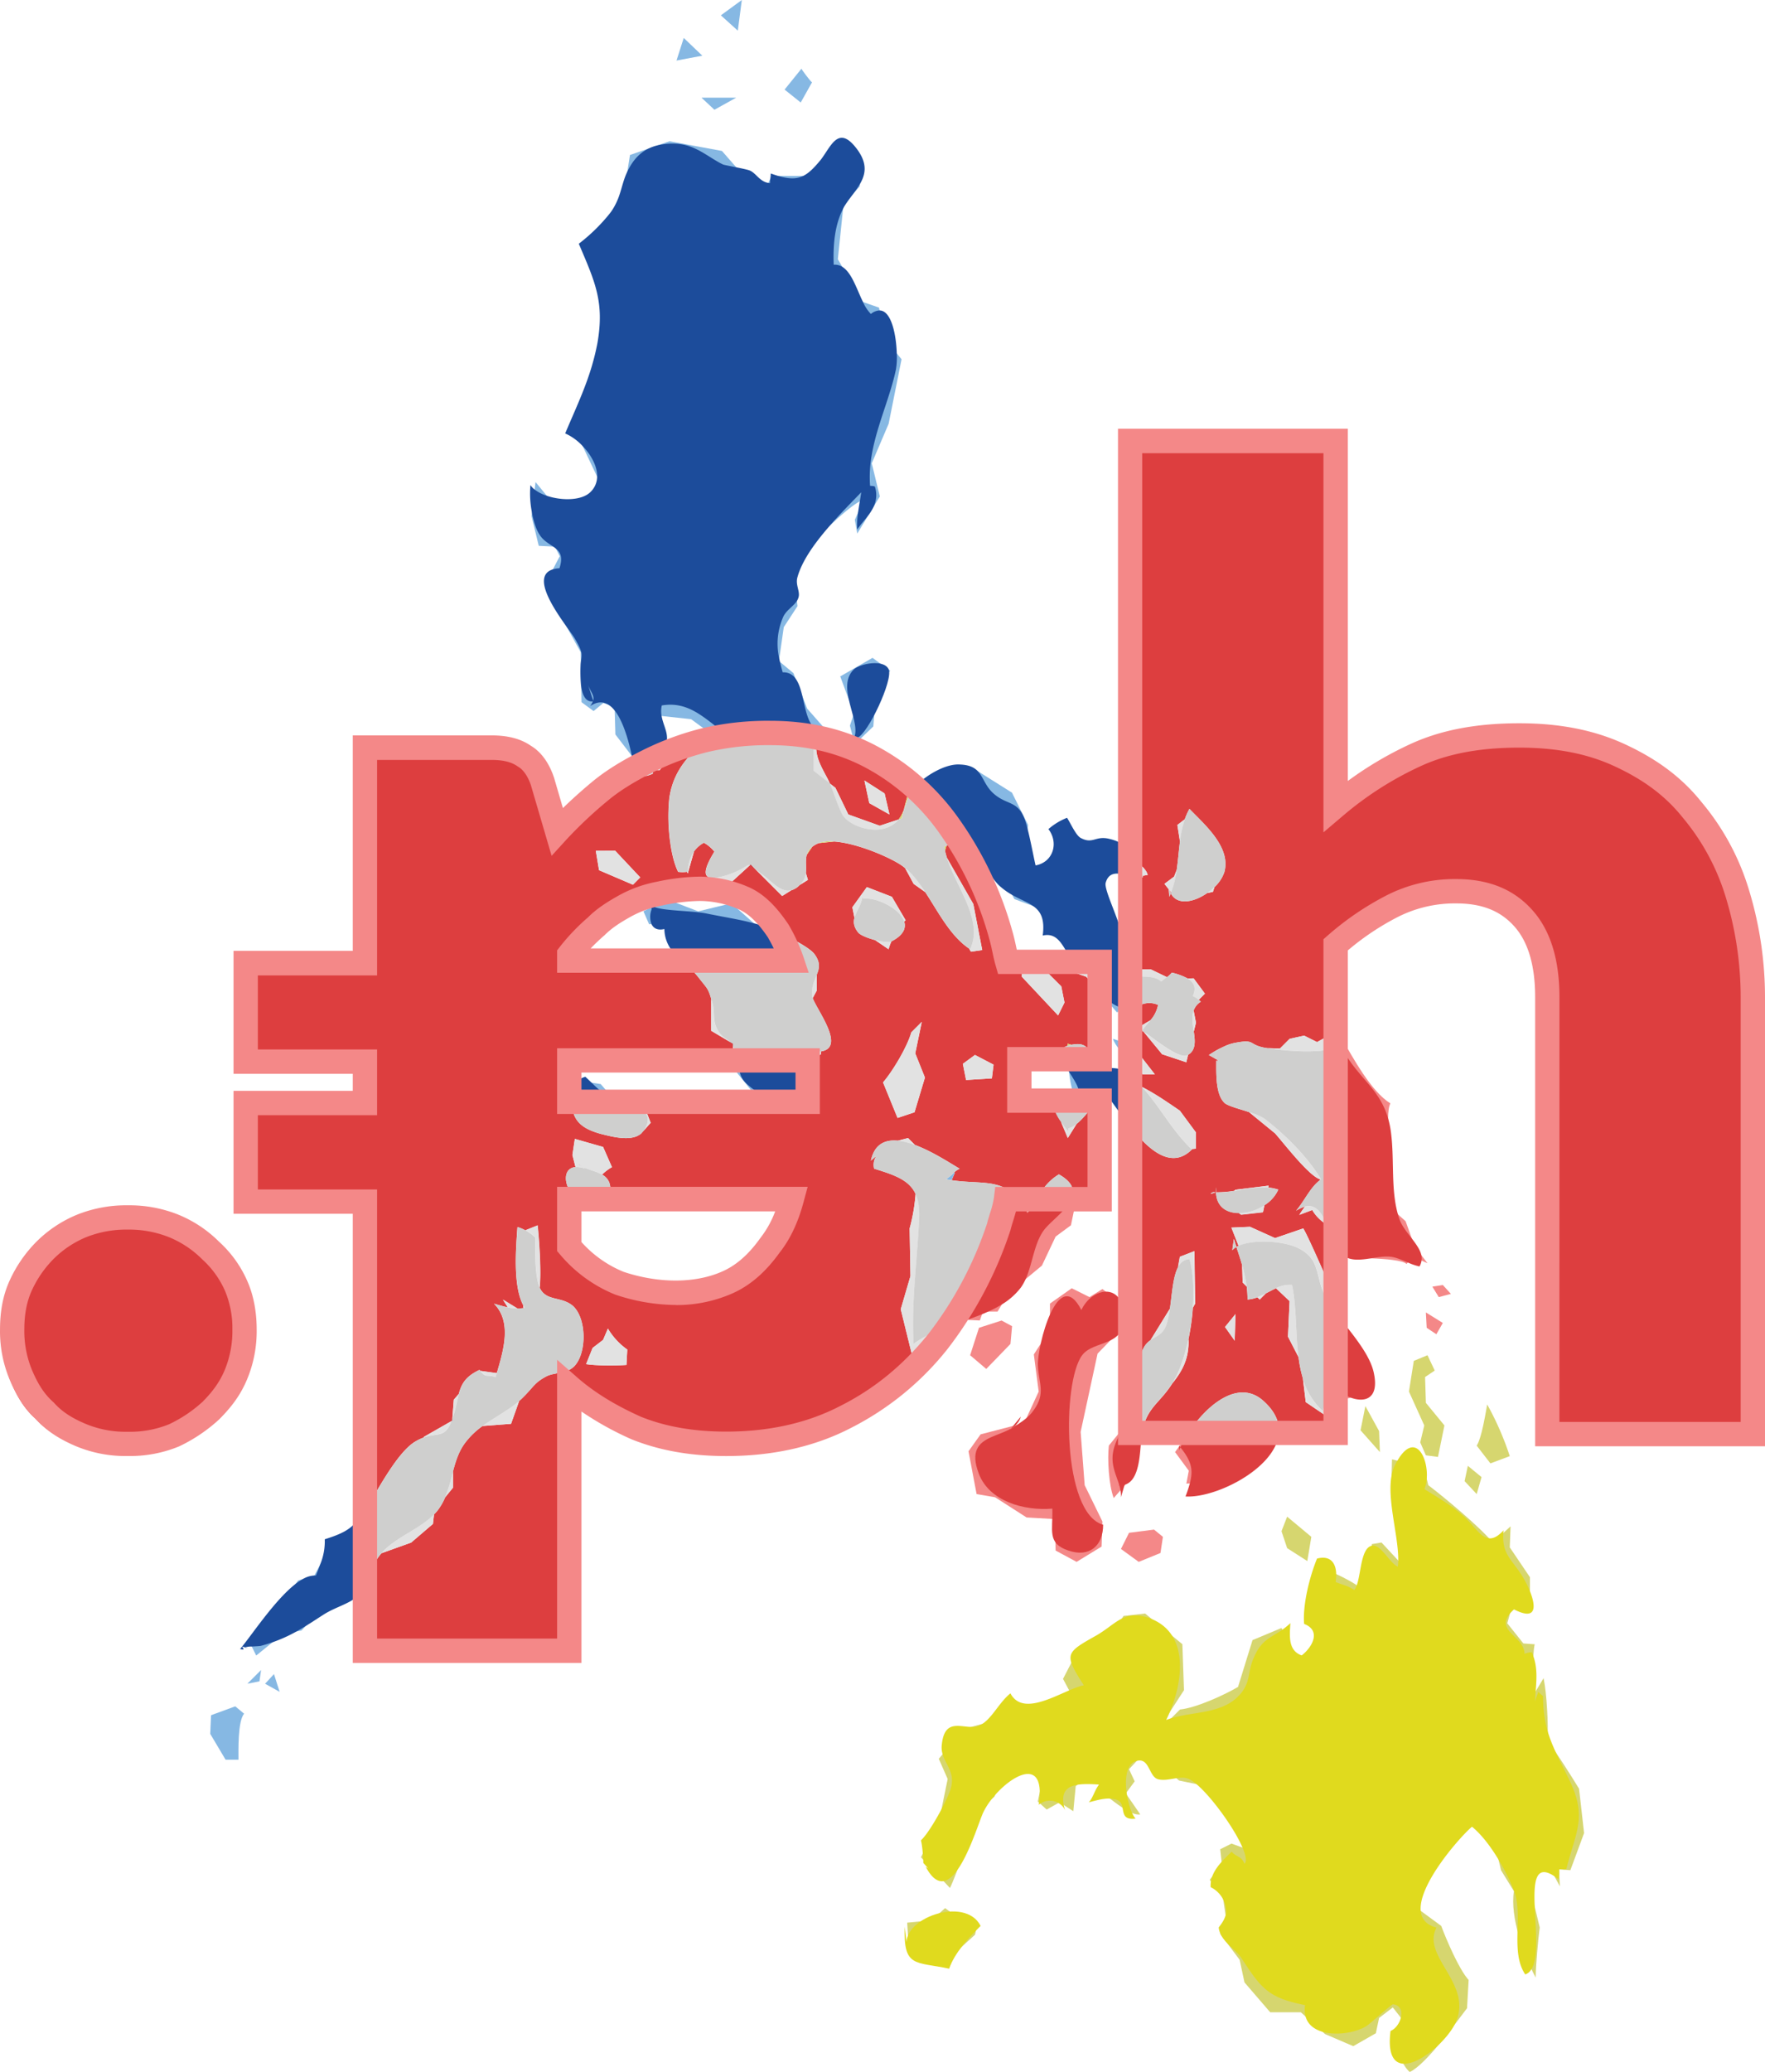 <svg id="Layer_1" data-name="Layer 1" xmlns="http://www.w3.org/2000/svg" viewBox="0 0 852.37 1000"><defs><style>.cls-1,.cls-12{fill:#f48888;}.cls-1,.cls-2,.cls-3{fill-rule:evenodd;}.cls-2,.cls-9{fill:#d6d66f;}.cls-3,.cls-8{fill:#86b8e3;}.cls-4{fill:#e0da1e;}.cls-5{fill:#1c4c9b;}.cls-6{fill:#dd3e3f;}.cls-7{fill:#d8d8d8;}.cls-10{fill:#e2e2e2;}.cls-11{fill:#cfcfce;}</style></defs><g id="Layer_2" data-name="Layer 2"><g id="Layer_15" data-name="Layer 15"><path class="cls-1" d="M423.31,557.85a1.87,1.87,0,0,0-.23.3l0-.14Z"/><path class="cls-1" d="M519.19,581.69l-2,9.66-7.4,5.46-6.62,14-7.88,6.53-8.1,6.71-3.3,5.43L481.74,633h-7l-.45,1.23-1.11,3.06-6.24-.28-2.33-.11-3,2-2.47,1.65.66-1a186.66,186.66,0,0,0,21.44-44.27c1.18-4.74,3-8.88,3.55-13.62H494c-4.13-6.56-8.85-9.07-14.29-10.17l.44,0,9.35,2.73,4.82,7.48,2.14,3.32.83,1.28,3.61-4.6Z"/><polygon class="cls-1" points="483.69 637.32 472.78 640.83 468.5 654.07 476.29 660.69 487.98 648.62 488.76 640.05 483.69 637.32"/><path class="cls-1" d="M550.6,695.35l-2.63,16-4.43,5.11-.6.68-1.83,2.12L537.84,723c-2.34-6.23-3.12-18.7-2.34-25.32l6-7.38,3.66-4.5v9.53Z"/><polygon class="cls-1" points="523.82 716.79 521.87 691.08 530.05 653.29 542.13 640.83 542.51 629.92 532.39 622.13 526.15 626.02 517.58 621.74 507.06 629.14 507.06 641.61 499.27 653.68 501.61 671.6 494.6 686.79 473.56 692.25 467.72 700.43 471.62 721.08 480.57 722.63 495.77 732.37 509.4 733.15 509.79 748.34 519.92 753.8 532 746.4 532.39 734.32 523.82 716.79"/><polygon class="cls-1" points="557.32 738.22 561.6 741.72 560.43 749.51 549.92 753.8 541.35 747.57 545.24 739.77 557.32 738.22"/><path class="cls-1" d="M614.58,696.92l-5.06,9-19.87,9-15,1-1.72.12,1.17-6.23-6.63-9,1.95-2.73.15-.21,1.81-2.53,1.48-2.08c-.42.7-.82,1.4-1.2,2.08h42.82Z"/><path class="cls-1" d="M591.72,504.74c-1,.42-2,.91-3,1.43l.12-2.86Z"/><path class="cls-1" d="M689.38,609.66l-2.87-1.28-4.15-1.84-2.47,2.79-.64.72c-1.59-1.85-10.54-2.45-17.1-2.76-3.1-.15-5.67-.24-6.67-.36l-3.89-9.35-6.39-3.88V501.07l2.88.29c5.46,9.35,14,25.32,23.38,31.17-.77,1.43-1.08,4.1-1.11,7.32-.08,8.18,1.61,19.93,1.88,23.84l-.77,19.09L675,586l3.82,3.41,3,8.41,1.3,3.67,3.23,4.23Z"/><path class="cls-1" d="M662.89,661.86,661.72,672l-9.46,2.53h0l-2.22.59-2.12-2.8h0l-2.7-3.55V637.82l6,4.17Z"/><polygon class="cls-1" points="694.83 626.02 700.68 624.46 696.78 620.18 691.72 620.96 694.83 626.02"/><polygon class="cls-1" points="696.78 638.49 688.6 633.42 688.99 640.83 693.66 643.94 696.78 638.49"/></g><g id="Layer_10" data-name="Layer 10"><polygon class="cls-2" points="659.38 678.61 666.01 690.69 666.39 700.82 657.05 690.3 659.38 678.61"/><polygon class="cls-2" points="621.6 731.98 633.28 741.72 631.34 753.41 621.6 747.18 618.87 739 621.6 731.98"/><polygon class="cls-2" points="694.44 703.15 697.56 687.96 688.6 677.05 688.21 664.59 692.88 661.47 689.38 654.07 682.76 656.8 680.42 671.6 687.82 687.96 685.87 696.14 688.6 702.38 694.44 703.15"/><polygon class="cls-2" points="708.86 707.44 707.3 714.84 713.14 721.08 715.48 712.89 708.86 707.44"/><path class="cls-2" d="M718.21,677.83c-.78,4.29-2.73,16.37-5.07,19.87l6.62,8.57,9.35-3.5a142.1,142.1,0,0,0-10.9-24.94Z"/><path class="cls-2" d="M458.76,911.18l-14-14.8,9-18.7,3.89-19.09-4.28-9.74,12.07-14.41,12.86-3.51,9.74-9.74,12.46,3.9,18.7-3.9-5.84-10.91,6.23-12.07,15.19-6.62,7.8-11.69L553,778.73,571,793.53l.78,22.21-13.63,21,11.68-11.68c7.8-.78,21.43-7,28.05-10.91l7-22.59,14-5.85,6.62,14.81,8.18-3.9,1.56-10.52-5.45-3.89,6.62-26.1c5.84,1.94,18.31,7.4,22.59,12.07L662.5,762V745.23l4.67-.78,10.13,10.91c2-7-3.89-29.22-5.45-36.23l.39-14.81c3.12.78,11.69,3.12,14.8,1.56l2.73,10.91c8.18,6.23,24.54,19.87,31.16,27.66l8.57-7.79-.39,10.13,9.74,14.41V778l-9-1.56-1.94,7,7.79,9.74,5.45.39c-1.17,5.07-.78,18.7-.39,24.16l4.68-7.8c1.55,7.41,2.33,22.6,1.94,30,3.9,5.45,11.69,17.53,15.2,23.37L765,884.69l-6.62,17.92-5.45-.39.39,8.18-4.68-8.57-7.4,1.17-2.34,7.79,4.68,19.48c-.78,5.84-1.95,18.7-1.95,24.15-5.84-10.91-12.47-29.22-10.52-41.68l-6.23-10.13-3.12-13.25-9.35-13.24-9,5.45c-3.89,7-19.08,31.17-19.08,39.35L696,929.49c2.34,6.23,8.57,21,13.25,26.1l-.78,13.63c-5.07,6.63-19.87,27.27-27.66,30.78-3.9-3.12-7.4-13.63-8.57-17.92l4.67-7.79-4.28-5.45L666,973.9l-1.56,7.4-10.91,6.23-13.63-5.84-11.69-10.52h-14.8L601,956.76l-2.34-10.91-9.35-12.46L592,925.2l-1.56-10.51-6.23-7.41,5.84-7.79-.78-7,5.46-2.73L606.4,894l-10.52-10.52-2.72-11.3-12.47-10.51-11.3-2.34-12.46-10.91-6.23-.39-5.46,5.84,2.73,5.85-4.29,5.84,7,10.13c-4.68.78-12.47-6.23-16-8.57l-7,1.17,3.51-8.18-6.62-2.34-5.07,4.29-1.17,12.07-6.62-4.28-6.23,3.5-4.29-3.89L504,855.86l-9-8.57-7.4,3.51-7.4,16.36-7.8,6.62c-2.33,7-10.51,31.17-13.63,37.4Z"/><path class="cls-2" d="M438.11,927.93l.39,6.62,7.79,12.08,7.8,2.34,16.75-15.2L472,929.1c-4.28-1.17-12.07-5.45-15.58-8.18l-6.62,5.84-11.69,1.17Z"/></g><g id="Layer_3" data-name="Layer 3"><polygon class="cls-3" points="338.78 47.14 355.53 47.14 345.01 52.98 338.78 47.14"/><polygon class="cls-3" points="330.2 18.31 339.17 26.88 326.7 29.22 330.2 18.31"/><polygon class="cls-3" points="358.25 0 348.13 7.4 356.31 14.8 358.25 0"/><path class="cls-3" d="M387.08,33.11,378.9,43.24l7.79,6.23,5.46-9.73C391.76,39.74,386.69,33.11,387.08,33.11Z"/><path class="cls-3" d="M323.6,382.92a0,0,0,0,0,0,0h0Z"/><path class="cls-3" d="M323.72,407l-.14-.25c0-.13,0-.26.05-.39Z"/><path class="cls-3" d="M429.15,204.52,421,223.61l3.89,16-2.74,4.51-2.95,4.84L414,257.5l-1.17-6.62,1.62-3.69,2.66-6.05a10,10,0,0,0-1.83.79c-3.63,1.93-8.95,6.53-14,11.25-5.44,5.07-10.57,10.28-13,12.5l-4.68,12.08L384.86,290l.27,2.54-6.62,10.13-2.13,14.86-.21,1.5.65.54,6.36,5.3.88,2.29,3.8,9.82,1.94,5,8.57,9.74-3.3,4.72-.71,1A113.22,113.22,0,0,0,369.94,355a140,140,0,0,0-25.74,2.2l1.19-1.5L344,354.62l-10.25-7.52-14.12-1.53-.3,0-.39,8.18,3.25,3.42,4.16,4.37-.54.71h0c-2.92,1-5.77,2.16-8.55,3.36-2.22,1-4.38,2-6.47,3l-2,1h0l-3.48-4.55-8.12-10.58-.34-11.68-.05-1.57-2.63-.94-2.82-1-4.68,3.89-5.84-4.28-.14-8.38-.16-9.93s0,0,0,0l-.09-5.81-7.21-13-2.92-5.27-4.68-19.09,1.32-2.53,3.36-6.43-1.87-3.75-.47-.93-.89,0-6.9-.35-3.51-14.41.25-2.06,1.27-10.69.43-3.61,5.5,6.69,3.46,4.21,11.69,1.95,9.74-5.45V231.4l-.54-1.14-7.19-15.18-2.79-5.89c11.69-26.88,19.09-64.27,9.74-92.71l8-15.74,2.26-4.46,3.39-6.68,1-6.22,1.36-8.58,10.29-3.57,2.33-.81,6.47-2.25,25.32,4.68,6.93,7.91,4,4.55,9.74,6.24,1.72-3.26L372.09,86l.57-1.08h18.7l9-7.79.78-6.23,6.23-2.34,8.57,11.69L415.21,89l-.08,1L412.48,93,407.33,99l-.2,1.91-2.52,24.19,2.18,3.72,9.89,16.93.07,0,7.72,2.7.36,1.41,3.93,15.34,4.32,5.34,2.3,2.84Z"/><path class="cls-3" d="M551.07,484.89c-.56.19-1.12.41-1.68.62l1.69-.51Zm-5.91,1.77v-18.8h-2.65l0-1.22.34-7.74-1.41-3.38c-3.59-8.81-9.6-24.5-10.28-31.29l6.63-4.28,3,1.75,3.64,2.14.7-.11V413.21c-2.64-1.76-5.18-3.26-6.54-4.17l-16-.78-7.4-12.86-5.84,4.68.78,12.85-9,5.85-1.11-1.18-.08-.09-5-5.36,1.3-11.8.25-2.22-7.79-15.58-16.61-10.43-3.26-2-12.85.39-14.87,11.64A116.08,116.08,0,0,1,457,400c1.37,1.9,2.7,3.84,4,5.84h0l4,.89,2.58,2.59,0,0,5.17,5.17.08,0,8.49,4.25,7.37,13.06,1.2,2.13L499,437.3,509,441l5.45,12.47v12.81h15.9v11.79l9,10.46,5.77-1.74.68-.2C545.62,486.61,545.39,486.64,545.16,486.66Z"/><polygon class="cls-3" points="405.78 326.45 412.4 344.37 410.45 350.21 412.79 359.17 421.75 350.6 423.31 330.35 429.93 323.72 421.36 317.49 405.78 326.45"/><path class="cls-3" d="M380.59,465.67H335.28l-.4-.54-7-2.74-1.95-.76-.35-1.6-3.16-14.37-7.77.34-1.19.05-2.73-6.24,3.9-2,.63-.32L322,434l15.19,5.84,16-3.89,11,9.74,12.89,11.44h0A69.08,69.08,0,0,1,380.59,465.67Z"/><polygon class="cls-3" points="388.29 514.21 388.29 525.16 385.85 527.21 385.84 527.22 382.82 529.76 378.12 533.7 367.21 531.75 354.35 515.78 354.3 514.21 388.29 514.21"/><polygon class="cls-3" points="502.73 466.26 493.69 466.26 493.82 463.58 498.88 462.41 502.73 466.26"/><path class="cls-3" d="M545.16,503.93v7.95c-3.44-3.68-6.81-7.82-7.71-10.52Z"/><path class="cls-3" d="M545.16,521.93v19.93l-8.88-11.28-.19,0-6,.73-3.52.42-1.24,2h-12l5.44-4.72c-.1-.26-.21-.54-.31-.83a56.48,56.48,0,0,1-2.2-11c-.15-1.21-.27-2.42-.36-3.62h14.48v-1.54l3.22,3,6.59,6.15A13.2,13.2,0,0,1,545.16,521.93Z"/><path class="cls-3" d="M307.82,548.24a7.4,7.4,0,0,0,1.82-1.16l-1.25,1.42Z"/><path class="cls-3" d="M308.8,534.33H278.89c-1-1.84-2-3.66-2.73-5.25-.34-.72-.63-1.39-.89-2h0l4.29-5.45,6.09.9,4.43.66,6,6.92,1.77,2,7.74,1.55Z"/><path class="cls-3" d="M281,562.91a11.47,11.47,0,0,1-2.22-1.55Z"/><path class="cls-3" d="M172,740.55l.78-.76V766l-4.29,6.55L154.12,778l-6.55,6.84-2,2.12-2.22.39-6.74,1.17-5.11,4.18L123.73,799l-2.15-4.33-.18-.35c1.41-4.59,15.94-22.94,21.26-29.81h0l1.32-1.73,2.28-.68,5.51-1.66,0,0,2.9-5.46,6.82-12.81Z"/><path class="cls-3" d="M271.79,662.21l0,0-.57.1Z"/><polygon class="cls-3" points="126.08 806 119.45 812.62 125.3 811.45 126.08 806"/><polygon class="cls-3" points="132.31 807.95 128.02 812.62 135.04 816.52 132.31 807.95"/><path class="cls-3" d="M113.61,823.53l-11.69,4.28-.39,9,7.41,12.47h6.23c0-4.28-.39-18.7,2.73-22.2Z"/></g></g><path class="cls-4" d="M445.9,899.1c0-1.55-.39-8.18-1.16-10.9,4.28-3.9,12.07-18.31,14-23.77,3.9-10.52-5.06-14-3.9-22.59,1.56-14.42,11.69-6.23,17.92-9,5.85-2.34,9.35-10.91,15.2-15.58,6.62,12.46,25.71-1.95,35.45-3.9-9.74-15.19-9-15.58,6.23-24.15,9.35-5.46,12.86-12.08,24.54-8.57,21.43,7,17.14,33.11,9,49.47,10.91-4.28,25.71-2.34,34.67-11.3,6.63-6.62,4.29-11.68,7.79-19.08,4.29-10.13,10.13-9.35,17.53-16.37-.39,6.24-1.16,13.25,5.46,15.59,5.45-4.29,9.35-12.08,1.17-15.2-.78-9.35,2.72-23,6.23-31.55,7.79-2,10.13,3.9,9,11.3,3.51,1.56,5.45,1.56,9,3.89,3.51-4.28,2.34-20.25,8.57-21.42,4.28-.78,8.57,8.57,12.47,10.13,1.55-13.25-7.41-36.23-1.56-48.7,10.52-21,18.7.39,14.41,11.3,6.23,3.89,13.64,8.18,19.09,13.24,7,6.24,10.52,16,19.09,6.63-1.17,11.68,3.89,13.63,9.35,22.59,4.28,7,10.9,23.37-4.29,15.58-11.3,10.13,5.07,12.47,5.07,21.43a11.33,11.33,0,0,1,3.5-.78c3.51,7.79,2,15.19,1.56,23.76.39-1.56,1.17-3.11,1.56-4.67.39.39,2,2,2.34,2,0,17.14,5.06,24.93,12.46,40.12,9,18.31,3.51,24.93-1.17,43.24-.39.78-2.72,0-3.5.39a17.48,17.48,0,0,1-.39,4.68c-23-17.92-2,41.29-16,46-7.41-10.9-.78-28.43-5.46-40.51-3.89-9.74-11.68-23.76-20.26-30.78-7,5.85-39.34,42.86-17.14,48.7-7.4,14,17.53,26.88,9.35,45.58-5.84,13.24-35.45,35.45-31.55,4.28,5.06-2,8.18-12.07,1.17-12.85-.78,0-10.91,9.35-12.86,10.52-8.57,5.45-31.94,6.62-29.6-10.13-17.53-3.51-21-7.79-30.39-22.21-3.12-5.06-10.52-8.57-11.3-15.19,0-.39,4.29-4.68,3.51-9a13.27,13.27,0,0,0-7.4-10.52c-.39-7.4,5.45-12.47,10.13-17.14,2.33,2.73,4.67,2,6.23,5.84,4.67-4.67-17.92-37-26.88-40.9-4.29-2-10.52,1.56-15.19,0-4.29-1.56-3.9-10.91-10.52-8.57-8.18,2.73-3.9,23.76,0,27.66-9,1.17-3.9-7-9-9-4.29-1.56-9,0-13.64,1.17,2-1.95,3.12-6.63,5.07-8.57-11.3-.78-20.65-.39-16.36,12.85-1.17-3.89-7.4-7.4-12.86-3.11,4.29-28.44-20.65-9.74-26.88,3.89-3.11,6.62-15.19,49.48-27.66,26.1a5.73,5.73,0,0,1,2.34,2Z"/><path class="cls-4" d="M436.94,929.88c-.77,19.87,5.07,16.75,21.43,20.26,2.73-7.79,9.35-14.81,15.19-20.65-7.4-14.8-39.34-3.51-35.45,10.52Z"/><path class="cls-5" d="M365.07,419.76a15.15,15.15,0,0,0-3-2.15l.42-.39Z"/><path class="cls-5" d="M433.08,170.51c-.28-8.77-2.53-20.53-8.25-20.68a6.88,6.88,0,0,0-4.25,1.71,19.86,19.86,0,0,1-3.83-5.82c-3-6.11-5.39-14.15-10-16.95a6.72,6.72,0,0,0-4.13-1c-.37-10.39.67-19.36,4.47-26.92.19-.38.39-.76.59-1.13,1.43-2.34,3.15-4.52,4.76-6.69,1-1.33,1.92-2.66,2.73-4,2.86-4.84,3.92-10-1.25-17-9-12.08-12.47-1.56-17.53,5.06-3.14,3.79-5.64,6.4-8.47,7.79-3.19,1.58-6.8,1.59-12.19,0-1.09-.32-2.25-.71-3.5-1.16a19,19,0,0,1-.18,2.24,19.92,19.92,0,0,0-.21,2.43,7.77,7.77,0,0,1-1-.14c-4.29-.88-5.86-5-9.12-6.09-1.12-.37-3.76-.93-6.32-1.44-2.81-.56-5.54-1.09-6.15-1.29-7.4-3.51-13.63-10.13-24.15-10.13a30.12,30.12,0,0,0-8.42,1.08,18.8,18.8,0,0,0-2.33.81c-4.89,2-8.42,5.68-11.07,11-.21.39-.4.78-.58,1.18-1.92,4.15-2.56,8.45-4.37,12.9a27.94,27.94,0,0,1-2.26,4.46,25.17,25.17,0,0,1-1.75,2.49,86.67,86.67,0,0,1-14.8,14.42c7.79,18.31,12.46,28,9,47.91-3.12,16.36-9,28.05-15.58,43.63a26,26,0,0,1,8.24,5.89c4.19,4.29,7.4,10,7.19,15.18a10.43,10.43,0,0,1-3,7c-4.2,4.47-14.09,4.5-21.38,2a19.46,19.46,0,0,1-5.93-3.08,9.07,9.07,0,0,1-1.9-2.05,47.07,47.07,0,0,0,.63,12.74c.74,4.28,2,8.41,3.65,11,1.77,2.9,4.35,4.33,6.51,5.8a15.7,15.7,0,0,1,1.36,1c2.29,1.85,3.61,4.19,1.87,9.59a13.26,13.26,0,0,0-3.36.59c-9.67,3.19-.2,17.76,6.28,26.89,2,2.82,3.71,5.13,4.48,6.41,4.32,7.41,3.26,7.48,2.82,12.43,0,0,0,0,0,0a71.95,71.95,0,0,0,.16,9.93c.56,4.65,2.1,8.41,5.74,8a8.8,8.8,0,0,1-1.32,2.3c3.5-2.36,6.5-2.25,9.06-.55a12.29,12.29,0,0,1,2.68,2.51c4.15,5.11,6.84,14.49,8.46,22.26.43,2.09.79,4.07,1.08,5.81q1.2-.64,2.4-1.26h0l2-1c2.09-1,4.25-2,6.47-3,1.78-2.19,4.17-3.95,4.81-7.57a8.7,8.7,0,0,0,.13-.87c.4-3.95-1.85-7.42-2.56-11.57a12.9,12.9,0,0,1,.09-5.09c11.69-2,19.09,4.67,27.66,11.29-1.12,1-2.25,1.9-3.38,2.85-1.37,1.13-2.73,2.27-4.07,3.44,1.41-.32,2.84-.62,4.31-.89a140,140,0,0,1,25.74-2.2,113.22,113.22,0,0,1,24.42,2.53l.36.08c.1-.36.21-.72.35-1.09a19.06,19.06,0,0,1,1.75-3.55c-6.09-1-7.32-8.78-9-15.94-.88-3.82-1.88-7.46-3.8-9.82a6.9,6.9,0,0,0-5.94-2.68c-.49-1.68-.93-3.31-1.3-4.91-.16-.69-.31-1.37-.44-2A32,32,0,0,1,378.12,298c1.35-3.36,5-5.27,6.74-8a5.89,5.89,0,0,0,.66-1.36c1.17-3.11-1.56-6.23-.39-10.12,2.29-8.26,8.9-17.19,16.1-25.36,5-5.72,10.34-11.06,14.67-15.55-.19,1.41-.42,2.85-.66,4.3-.29,1.74-.59,3.5-.83,5.26a41.5,41.5,0,0,0-.45,8.36c1.66-2.35,3.57-4.46,5.21-6.62a22.58,22.58,0,0,0,2.95-4.84,13.09,13.09,0,0,0,.41-9.19c-.39-.39-2.34-.39-2.34-.39-1.56-19.86,8.57-37.78,12.47-56.09A35.43,35.43,0,0,0,433.08,170.51ZM286.45,338.16,284,330.57C285.27,334.06,287.16,335.61,286.45,338.16Z"/><path class="cls-5" d="M545.16,409.5v13a35.34,35.34,0,0,0-4.34-.82c-3.15-.33-5.77.4-6.88,4.48-.78,3.5,7,18.7,7.4,24.15a37.19,37.19,0,0,1,.15,5.19c-.1,4.1-.44,8.17,1.07,11.12a6.31,6.31,0,0,0,.78,1.22,6,6,0,0,0,.73.78,8.56,8.56,0,0,0,1.09.86v17.16a9.19,9.19,0,0,1-2.65-.1c-5.44-1.09-9.36-5.22-12.15-9.73V466.26H519.84a50,50,0,0,1-5.38-8c-2.69-4.47-5.33-8-10.9-6.74,1.07-8.05-1-11.67-4.57-14.2-2.76-1.95-6.42-3.26-10.27-5.46a33.09,33.09,0,0,1-6.2-4.49c-3-2.8-6-8.27-9.66-12.82a26.92,26.92,0,0,0-5.25-5.21l0,0a10.87,10.87,0,0,0-5.74-2.13c-.28-.45-.57-.9-.86-1.35h0c-1.31-2-2.64-3.94-4-5.84a116.08,116.08,0,0,0-15.8-17.85l-.69-.62a17.47,17.47,0,0,1,2.7-3.23c5.46-5.06,14-9.74,20.26-9.35,4.5.15,7,1.4,8.71,3.21,2.75,2.89,3.58,7.22,7.65,10.82,6.62,5.84,11.69,3.11,15.2,12.85.45,1.37.89,2.91,1.3,4.56,1.36,5.35,2.55,11.81,3.74,17.16,0,0,0,.07,0,.1h.06c8.52-1.59,11.23-10.92,6.17-17.52a30.74,30.74,0,0,1,9-5.46c1.56,2.34,4.29,8.57,6.62,9.74,5.85,3.12,7-1.17,13.64.39A23,23,0,0,1,545.16,409.5Z"/><path class="cls-5" d="M549.39,485.51a19.39,19.39,0,0,1-3.55,1.06Z"/><path class="cls-5" d="M118.36,795.06l1.48.42C118.72,795.31,118.3,795.17,118.36,795.06Z"/><path class="cls-5" d="M172.82,733.58v36.81c-4.82,3.93-10.75,5.22-16.36,8.73-3.26,2.09-6.13,4-8.89,5.67-1.43.89-2.83,1.72-4.24,2.51a72,72,0,0,1-11.85,5.35q-2.52.87-5.41,1.66c-.78.16-2.74.25-4.49.35a10.89,10.89,0,0,0-3.22.4l-1.25-.36c-.39.39,2,1.95-1.17,1.17,5.23-6.09,16.49-23.4,26.72-31.37h0a26.59,26.59,0,0,1,3.6-2.41,11.79,11.79,0,0,1,5.53-1.7,6.34,6.34,0,0,1,.76,0c.75-1.86,1.49-3.68,2.14-5.5a29.31,29.31,0,0,0,2.15-12C165.67,740.12,169.27,738,172.82,733.58Z"/><path class="cls-5" d="M218.06,685.82c.14-.35.28-.72.41-1.12l-.07.93Z"/><path class="cls-5" d="M354,503.7l0,1.26a9.68,9.68,0,0,0-1.64-2.21Z"/><path class="cls-5" d="M380.59,465.67h-49.1c-1.24-1.12-2.46-2.19-3.62-3.28-.81-.77-1.59-1.55-2.3-2.36a17.28,17.28,0,0,1-4.72-11.65c-3.34.79-5.29-.41-6.21-2.38a10,10,0,0,1,0-7v-1.94a3.19,3.19,0,0,0,.63.38c4.48,2.31,19.23,2,26.25,3.51,7.26,1.5,15.16,2.68,22.67,4.68,2.56.68,5.08,1.46,7.5,2.37.82,1.1,1.63,2.25,2.41,3.43,1,1.78,2,3.64,3,5.64h0A69.08,69.08,0,0,1,380.59,465.67Z"/><path class="cls-5" d="M388.29,514.21v9.63a20.24,20.24,0,0,1-2.44,3.37h0a13.82,13.82,0,0,1-3,2.54c-4.26,2.6-9.87,2.29-17.17-2.69-8.35-5.76-8.19-7.9-8.95-12.86Z"/><path class="cls-5" d="M414,356.06C419,354.5,431.49,328,429.15,323s-13.63-2.73-16.75,0c-10.13,9.73,7.4,29.6-2.34,35.83Z"/><path class="cls-5" d="M305.61,533.69c.55.2,1.1.41,1.63.64H276.31a29.6,29.6,0,0,1-.15-5.25c0-1,.15-2.06.28-3.17l-3.89,3.89c1.55-3.89,5.06-8.57,10.13-10.13,1.14,1.08,2.11,2,3,2.85,4,3.88,5.64,5.4,10.45,7.58.87.39,1.83.81,2.94,1.26C300.92,532.18,303.33,532.87,305.61,533.69Z"/><path class="cls-5" d="M311,545.54a7,7,0,0,1-1.36,1.54Z"/><path class="cls-5" d="M281,562.91a11.47,11.47,0,0,1-2.22-1.55Z"/><path class="cls-5" d="M545.16,518.62v24.29c-3.48-4.44-6.57-8.95-9.07-12.31-.78-1-1.49-2-2.15-2.75a25.75,25.75,0,0,0-3.88,3.48c-.73.77-1.44,1.58-2.14,2.41H508.63v0a107.64,107.64,0,0,0,9.82-5.51c.87-.51,1.75-1,2.65-1.51-.54-2.84-2.77-6.2-4.85-9.45-.79-1.23-1.56-2.45-2.2-3.62h16.28a6.35,6.35,0,0,0,.89.61,6.59,6.59,0,0,0,2.37.86c3.06.59,6.89,0,9.32,1.87C543.68,517.49,544.43,518.05,545.16,518.62Z"/><path class="cls-6" d="M515.62,581.69c-3,4-7.84,7.81-10.51,10.83-5.63,6.29-6.19,16.8-9.82,24.84a23.19,23.19,0,0,1-2.25,4,32.79,32.79,0,0,1-9.15,8.15,58,58,0,0,1-6.74,3.53c-.94.43-1.9.84-2.87,1.23-2.4,1-4.86,1.89-7.35,2.78l-5.33,1.89-1.81.65a186.66,186.66,0,0,0,21.44-44.27c1.18-4.74,3-8.88,3.55-13.62H494a38.31,38.31,0,0,1,2.12,3.82l.34-.5c.76-1.09,1.47-2.21,2.15-3.32Z"/><path class="cls-6" d="M493,683.68c-3.12,12.07-28.83,5.45-20.26,27.66,5.07,13.24,21.82,17.92,35.45,16.75.39,10.52-2.72,16.75,7.8,20.25,10.12,3.51,16.75-2.33,16.75-12.46-19.87-5.46-19.87-69-10.13-81.81,5.45-7.4,21-3.89,20.25-19.09-.77-16.36-15.58-13.63-20.64-2.72-11.3-22.21-21.43,17.53-21,26.88.39,8.57,3.9,13.24-2,21.42-5.06,7.4-14,8.18-17.53,16.75Z"/><path class="cls-6" d="M587.31,511.19l.07.05v.66l-.07,0Z"/><path class="cls-6" d="M686.51,608.38a7.48,7.48,0,0,1-1,2.84,28.36,28.36,0,0,1-5.59-1.89c-2.9-1.21-5.87-2.56-8.43-2.79-2.78-.32-6,.24-9.31.75-4.54.7-9.12,1.29-12.51-.75a12.78,12.78,0,0,1-4.44-5.15V505.55a11.45,11.45,0,0,0,2.1-1.07c7.76,15.51,18.73,20.23,23.05,35.37a45.31,45.31,0,0,1,1.5,7.87c1.46,12.46-.17,26.3,3.19,38.27.21.76.45,1.51.7,2.25,1.11,3.34,3.72,6.49,6.1,9.57,2,2.65,3.92,5.26,4.53,7.9A7.52,7.52,0,0,1,686.51,608.38Z"/><path class="cls-6" d="M569.54,697.88l.5.63c-.23.52-.45,1-.65,1.53V697.7Z"/><path class="cls-6" d="M616.86,695.35c-4.81,15.27-30.73,27.72-44.35,26.89a62.52,62.52,0,0,0,2.11-6.35c1.77-6.7.69-10.8-4.58-17.38.47-1,1-2.07,1.59-3.16Z"/><path class="cls-6" d="M652.26,674.52h0a23.39,23.39,0,0,1-4.34-2.21h0a23.91,23.91,0,0,1-2.7-2V633.68c6.39,8.59,15.71,18.72,18.07,28.18C666.36,674.74,659.58,677.23,652.26,674.52Z"/><path class="cls-6" d="M587.11,575.44l.11,0v0Z"/><path class="cls-6" d="M551.06,695.35c-.6,7.51-1.09,18.88-7.52,21.1a3.06,3.06,0,0,1-.43.13l-.17.55-1.6,5.5a15.67,15.67,0,0,0-.23-3.38c-.14-.82-.34-1.63-.56-2.43l-.38,0a2.84,2.84,0,0,0,.31-.21c-1.72-5.78-5.08-11.19-1.86-19.66.84-2.23,1.83-4.42,2.88-6.6,1.19-2.46,2.46-4.9,3.66-7.38v12.41Z"/><path class="cls-6" d="M1.15,645h0a50.87,50.87,0,0,1,4.14-21.31,59.34,59.34,0,0,1,11.84-17.17,55.05,55.05,0,0,1,17.76-11.84,58.38,58.38,0,0,1,22.5-4.14h0a58.33,58.33,0,0,1,22.49,4.14,54.94,54.94,0,0,1,17.76,11.84,51.19,51.19,0,0,1,12.43,17.17c3,6.51,4.15,14.21,4.15,21.31h0a55.41,55.41,0,0,1-4.15,21.9c-3,7.11-7.1,12.43-12.43,17.76a71.51,71.51,0,0,1-17.76,11.84,56.35,56.35,0,0,1-22.49,4.14h0a56.4,56.4,0,0,1-22.5-4.14c-7.1-3-13-6.51-17.76-11.84C11.81,680,8.25,674,5.29,666.93A55.4,55.4,0,0,1,1.15,645Z"/><path class="cls-6" d="M278.78,561.36a11.47,11.47,0,0,0,2.22,1.55Zm0,0a11.47,11.47,0,0,0,2.22,1.55Zm0,0a11.47,11.47,0,0,0,2.22,1.55Zm0,0a11.47,11.47,0,0,0,2.22,1.55Zm0,0a11.47,11.47,0,0,0,2.22,1.55Zm0,0a11.47,11.47,0,0,0,2.22,1.55Zm0,0a11.47,11.47,0,0,0,2.22,1.55Zm0,0a11.47,11.47,0,0,0,2.22,1.55Zm0,0a11.47,11.47,0,0,0,2.22,1.55Zm0,0a11.47,11.47,0,0,0,2.22,1.55Zm0,0a11.47,11.47,0,0,0,2.22,1.55Zm0,0a11.47,11.47,0,0,0,2.22,1.55Zm0,0a11.47,11.47,0,0,0,2.22,1.55Zm0,0a11.47,11.47,0,0,0,2.22,1.55Zm0,0a11.47,11.47,0,0,0,2.22,1.55Zm0,0a11.47,11.47,0,0,0,2.22,1.55Zm0,0a11.47,11.47,0,0,0,2.22,1.55Zm0,0a11.47,11.47,0,0,0,2.22,1.55Zm0,0a11.47,11.47,0,0,0,2.22,1.55Zm0,0a11.47,11.47,0,0,0,2.22,1.55Zm0,0a11.47,11.47,0,0,0,2.22,1.55Zm0,0a11.47,11.47,0,0,0,2.22,1.55Zm0,0a11.47,11.47,0,0,0,2.22,1.55Zm0,0a11.47,11.47,0,0,0,2.22,1.55Zm0,0a11.47,11.47,0,0,0,2.22,1.55Zm0,0a11.47,11.47,0,0,0,2.22,1.55Zm0,0a11.47,11.47,0,0,0,2.22,1.55Zm0,0a11.47,11.47,0,0,0,2.22,1.55Zm0,0a11.47,11.47,0,0,0,2.22,1.55Zm0,0a11.47,11.47,0,0,0,2.22,1.55Zm0,0a11.47,11.47,0,0,0,2.22,1.55Zm0,0a11.47,11.47,0,0,0,2.22,1.55Zm0,0a11.47,11.47,0,0,0,2.22,1.55Zm0,0a11.47,11.47,0,0,0,2.22,1.55Zm0,0a11.47,11.47,0,0,0,2.22,1.55Zm0,0a11.47,11.47,0,0,0,2.22,1.55Zm0,0a11.47,11.47,0,0,0,2.22,1.55Zm0,0a11.47,11.47,0,0,0,2.22,1.55Zm0,0a11.47,11.47,0,0,0,2.22,1.55Zm0,0a11.47,11.47,0,0,0,2.22,1.55Zm0,0a11.47,11.47,0,0,0,2.22,1.55Zm0,0a11.47,11.47,0,0,0,2.22,1.55Zm0,0a11.47,11.47,0,0,0,2.22,1.55Zm0,0a11.47,11.47,0,0,0,2.22,1.55Zm0,0a11.47,11.47,0,0,0,2.22,1.55Zm0,0a11.47,11.47,0,0,0,2.22,1.55Zm0,0a11.47,11.47,0,0,0,2.22,1.55Zm0,0a11.47,11.47,0,0,0,2.22,1.55Zm0,0a11.47,11.47,0,0,0,2.22,1.55Zm0,0a11.47,11.47,0,0,0,2.22,1.55Zm0,0a11.47,11.47,0,0,0,2.22,1.55Zm0,0a11.47,11.47,0,0,0,2.22,1.55Zm0,0a11.47,11.47,0,0,0,2.22,1.55Zm0,0a11.47,11.47,0,0,0,2.22,1.55Zm0,0a11.47,11.47,0,0,0,2.22,1.55Zm0,0a11.47,11.47,0,0,0,2.22,1.55Zm0,0a11.47,11.47,0,0,0,2.22,1.55Zm0,0a11.47,11.47,0,0,0,2.22,1.55Zm0,0a11.47,11.47,0,0,0,2.22,1.55Zm0,0a11.47,11.47,0,0,0,2.22,1.55Zm0,0a11.47,11.47,0,0,0,2.22,1.55Zm0,0a11.47,11.47,0,0,0,2.22,1.55Zm236.81-56.65c0-.35,0-.69,0-1l1.84.54c.28-.06.58-.11.89-.15,6.56-1.09,7.56,2.79,9.45,6.29l.68-.06,1.87,1.75v-34l-5.77-6.68-10.13-3.51v-1.6H502.73l9.79,9.78,1.55,7.79L511,490.07l-17.53-18.7.26-5.11h-8.32c-1.18-4.15-1.78-8.29-3-12.43a170.57,170.57,0,0,0-20.58-46.67,10.3,10.3,0,0,0-4.73,1l-.72,2.43c.24,1.14.56,2.28.92,3.43l12.75,22.32,4.29,22.2-5.46.78-.87-1.51c-9.15-6.19-14.82-17.58-21.17-27.22l-5.61-4L437.12,419c-.56-.48-1.14-.92-1.74-1.34-5.76-3.94-21.41-10.71-32.48-11.51l-7.51.78a4.71,4.71,0,0,0-.52.21,12.45,12.45,0,0,0-2.64,1.59l-2.61,3.83c-.78,2.74-.11,5.79-.45,8.74l1,3.37-4,2.48h0a9.17,9.17,0,0,1-4.07,2.55h0l-4.39,2.75-12.66-12.65-2.54-2.54-.42.39-8.54,7.79-10.51,2.34,2.33-4.09c-6,.61-6.08-3.38-.39-12.66a17.34,17.34,0,0,0-5.06-4.29,14,14,0,0,0-4.77,4.2l-3,10.6-.44-.76a15.06,15.06,0,0,1-4.24,0c-1.76-3.52-3-8.47-3.75-13.77l-.09-.64a89.87,89.87,0,0,1-.44-21c.11-.79.24-1.56.4-2.31h0a0,0,0,0,1,0,0c2.26-11.39,8.88-18.44,16.28-24.86l-1.91.46c-4.09,1-8.2,2.27-12.2,3.7h0l-7.25,9.42-3.33-.15a14.32,14.32,0,0,0,.22,1.71,13.27,13.27,0,0,1-8.57,1.17c-.14-1-.32-2.17-.54-3.48a110.84,110.84,0,0,0-19.23,12.49,215.41,215.41,0,0,0-20.72,19.54l-7.1-24.27c-1.77-5.33-4.73-10.06-8.88-12.43-4.14-3-9.47-4.15-16-4.15H172.82V466.85h-58V514.8h58v20.13h-58v47.94h58V733.58c1.94-2.41,3.87-5.51,6.62-9.78,4.68-7.79,13.25-23.37,21-28a23.5,23.5,0,0,1,4.13-2l.15-.31,13.3-7.6.34-.19.07-.93.71-9.2,2.41-2.8c1.27-4.79,3.2-8.43,10-11.62l.37.49,7.81,1.07.27-.31c3.13-10.67,7.28-24.47-1.44-33.19,2,.55,4.29,1.27,6.65,1.76l-2.36-3.71,6.92,4.25a14.16,14.16,0,0,0,3-.23l-.14-1.43c-4.95-9.4-3.49-27.25-2.75-37.65a19.25,19.25,0,0,1,3.89,1.64v-.08l5.84-2.34c.73,6.93,1.8,22,1,30a8.66,8.66,0,0,0,.58,1.14c3.51,5.45,10.13,3.11,15.58,7.79,6.62,6.23,6.62,23,.39,29.21a10.83,10.83,0,0,1-5.43,2.69l-.59.14-.45.09c-2.39.49-4.83.78-6.77,1.76-5.85,3.12-5.85,4.67-11.3,10.13-.63.63-1.27,1.23-1.94,1.81l-3.9,11-13.77,1.06a37.84,37.84,0,0,0-8.83,8.68c-2.8,4-4.2,8.53-5.45,13.23V718L215,722.61a29.29,29.29,0,0,1-3.58,6.26,24.38,24.38,0,0,1-1.8,2l-.54,4.61-10.52,9-14.3,5.13a25.49,25.49,0,0,0-2.06,2.66c-3.12,5.06-2.73,11.69-7.79,16.75a18.6,18.6,0,0,1-1.56,1.4v30.92h99.44V672.85c9.48,8.29,20.72,14.8,32.56,20.13,11.84,4.73,26.05,7.69,43.81,7.69,21.31,0,40.84-4.14,58-13a135.13,135.13,0,0,0,45-36.7q3.9-5,7.49-10.36l-8.54,5.69-4.29,5.45-5.84,2.34L435,631.87l4.68-16-.39-23a88.11,88.11,0,0,0,2.87-16.67c-3.1-6.68-10.1-9.13-20-12.16a7.59,7.59,0,0,1,.93-5.92h0a1.87,1.87,0,0,1,.23-.3l-.19.16-2.54,2.18c1.74-8,6.81-10.22,13-9.64l4.94-1.27,3.33,3.33c8.48,3.14,17.2,8.91,21.6,11.47a10,10,0,0,0-2.68,1.81l.34.14-1.54,3.59c7.69,1.17,14.35.72,20.19,1.9,5.44,1.1,10.16,3.61,14.29,10.17h4.61c3.41-5.51,6.4-11.09,12.71-14.88,6.09,3.42,7.48,7,6.53,10.5l1.65,2.74-.34,1.64h11.17v-48h-2.44c-2.65,3.14-5.16,6.48-8,8.72l-4.24,6.82-3.11-7.4v-.26a23.91,23.91,0,0,1-3.9-7.88H491.29V513.61H514C511.86,509.65,511.07,506.24,515.59,504.71ZM297.09,410.6l12.08,12.85L305.66,427l-16.36-7-1.56-9.35Zm5.45,248.15c-5.06.39-14.8.39-19.48-.39l3.12-7.8,5.07-3.89,2.33-5.45a33.1,33.1,0,0,0,9.35,10.12Zm67.4-54.57c-5.92,8.29-12.43,14.21-20.13,17.76a61.14,61.14,0,0,1-25.45,5.33,88.61,88.61,0,0,1-27.83-4.73,63,63,0,0,1-24.27-17.76V581.69H380.59C378.22,590.57,374.67,598.26,369.94,604.18Zm-93.5-46.72,1.17-7.79,13.64,3.89,4.28,9.74a21.8,21.8,0,0,0-4.76,3.6,7.31,7.31,0,0,1,3.59,4.19c1.95,7-2.72,9.35-7.79,9.74-12.62.68-17.78-16.87-8.64-17.56Zm120-50v1.32L393,511.13h0a54,54,0,0,1-2.79,8.9v3.53l-1.9,1.59v9.17H308.8l2.7.54,2.73,7L311,545.54l-1.36,1.54a7.4,7.4,0,0,1-1.82,1.16c-4.9,2.27-12.45.32-17.35-.91-8.8-2.35-13.19-5.79-14.16-13h-4.05V514.21h82L354,505l0-1.26-1.6-.95-8.91-5.28V482.14c-1.58-5.24-1.86-4.93-5.85-10a43.71,43.71,0,0,0-6.11-6.48H272.26v-3a96.23,96.23,0,0,1,13-13.62c4.14-4.14,8.88-7.1,14.2-10.06a55.46,55.46,0,0,1,16.58-5.92,97.58,97.58,0,0,1,19.53-2.37,53.87,53.87,0,0,1,21.91,4.74c5.43,2.47,10,7,14.16,12.55,1.54.58,3,1.21,4.5,1.91,3.9,1.95,14.41,7,17.14,10.52,3,4.06,2.39,6.85,1.17,9.86V478l-2,3.75C395,488.2,408.46,505.61,396.43,507.45Zm26.22-53.72c-3.76-1-7.48-2.54-8.3-3.79-2.1-2.7-2.3-4.88-1.72-7l-1-5.06,7-9.74,12.08,4.67,6.62,11.3c-.22.22-.44.46-.67.71,1,3.17-.45,6.54-6,9.42l-.19.08a23.53,23.53,0,0,0-1.37,3.81Zm19,83.08-8.19,2.73-7-17.14c4.68-5.45,11.69-17.14,13.64-24.15l5.06-5.07L442,508.38l4.67,11.68ZM479,520.45l-12.46.78L465,513.44l5.84-4.29,9,4.68ZM278.78,561.36a11.47,11.47,0,0,0,2.22,1.55Zm0,0a11.47,11.47,0,0,0,2.22,1.55Zm0,0a11.47,11.47,0,0,0,2.22,1.55Zm0,0a11.47,11.47,0,0,0,2.22,1.55Zm0,0a11.47,11.47,0,0,0,2.22,1.55Zm0,0a11.47,11.47,0,0,0,2.22,1.55Zm0,0a11.47,11.47,0,0,0,2.22,1.55Zm0,0a11.47,11.47,0,0,0,2.22,1.55Zm0,0a11.47,11.47,0,0,0,2.22,1.55Zm0,0a11.47,11.47,0,0,0,2.22,1.55Zm0,0a11.47,11.47,0,0,0,2.22,1.55Zm0,0a11.47,11.47,0,0,0,2.22,1.55Zm0,0a11.47,11.47,0,0,0,2.22,1.55Zm0,0a11.47,11.47,0,0,0,2.22,1.55Zm0,0a11.47,11.47,0,0,0,2.22,1.55Zm0,0a11.47,11.47,0,0,0,2.22,1.55Zm0,0a11.47,11.47,0,0,0,2.22,1.55Zm0,0a11.47,11.47,0,0,0,2.22,1.55Zm0,0a11.47,11.47,0,0,0,2.22,1.55Zm0,0a11.47,11.47,0,0,0,2.22,1.55Zm0,0a11.47,11.47,0,0,0,2.22,1.55Zm0,0a11.47,11.47,0,0,0,2.22,1.55Zm0,0a11.47,11.47,0,0,0,2.22,1.55Zm0,0a11.47,11.47,0,0,0,2.22,1.55Zm0,0a11.47,11.47,0,0,0,2.22,1.55Zm0,0a11.47,11.47,0,0,0,2.22,1.55Zm0,0a11.47,11.47,0,0,0,2.22,1.55Zm0,0a11.47,11.47,0,0,0,2.22,1.55Zm0,0a11.47,11.47,0,0,0,2.22,1.55Zm0,0a11.47,11.47,0,0,0,2.22,1.55Zm0,0a11.47,11.47,0,0,0,2.22,1.55Zm0,0a11.47,11.47,0,0,0,2.22,1.55Zm0,0a11.47,11.47,0,0,0,2.22,1.55Zm0,0a11.47,11.47,0,0,0,2.22,1.55Zm0,0a11.47,11.47,0,0,0,2.22,1.55Zm0,0a11.47,11.47,0,0,0,2.22,1.55Zm0,0a11.47,11.47,0,0,0,2.22,1.55Zm0,0a11.47,11.47,0,0,0,2.22,1.55Zm0,0a11.47,11.47,0,0,0,2.22,1.55Zm0,0a11.47,11.47,0,0,0,2.22,1.55Zm0,0a11.47,11.47,0,0,0,2.22,1.55Zm0,0a11.47,11.47,0,0,0,2.22,1.55Zm0,0a11.47,11.47,0,0,0,2.22,1.55Zm0,0a11.47,11.47,0,0,0,2.22,1.55Zm0,0a11.47,11.47,0,0,0,2.22,1.55Zm0,0a11.47,11.47,0,0,0,2.22,1.55Zm0,0a11.47,11.47,0,0,0,2.22,1.55Zm0,0a11.47,11.47,0,0,0,2.22,1.55Zm0,0a11.47,11.47,0,0,0,2.22,1.55Zm0,0a11.47,11.47,0,0,0,2.22,1.55Zm0,0a11.47,11.47,0,0,0,2.22,1.55Zm0,0a11.47,11.47,0,0,0,2.22,1.55Zm139.7-195.14a96.55,96.55,0,0,0-23.76-8.64c-1.67,6,1.08,11.09,4.82,18,.39.72.8,1.6,1.21,2.58l2.69,2.09,6.23,12.86,15.19,5.45,9.06-3a16.76,16.76,0,0,0,2.55-4.7l1.64-6.3,1.14-.89a18.31,18.31,0,0,1,1.22-2.12A105.92,105.92,0,0,0,418.48,366.22Zm1.32,21.39-2.34-10.91,9.74,6.24,2.34,10.13Zm-141,173.75a11.47,11.47,0,0,0,2.22,1.55Zm0,0a11.47,11.47,0,0,0,2.22,1.55Zm0,0a11.47,11.47,0,0,0,2.22,1.55Zm0,0a11.47,11.47,0,0,0,2.22,1.55Zm0,0a11.47,11.47,0,0,0,2.22,1.55Zm0,0a11.47,11.47,0,0,0,2.22,1.55Zm0,0a11.47,11.47,0,0,0,2.22,1.55Zm0,0a11.47,11.47,0,0,0,2.22,1.55Zm0,0a11.47,11.47,0,0,0,2.22,1.55Zm0,0a11.47,11.47,0,0,0,2.22,1.55Zm0,0a11.47,11.47,0,0,0,2.22,1.55Z"/><path class="cls-7" d="M530.36,466.26v10.57a44.93,44.93,0,0,1-3-5.85,15,15,0,0,1-7.48-4.72Z"/><path class="cls-8" d="M461.09,566l-1.54,3.59c-.9-.13-1.81-.28-2.74-.47a19.72,19.72,0,0,0,3.94-3.26Z"/><path class="cls-9" d="M530.36,512.07v1.54h0a10.07,10.07,0,0,1-2.51-3.23l.68-.06Z"/><path class="cls-9" d="M517.47,504.24a11.72,11.72,0,0,0-1.88.47c0-.35,0-.69,0-1Z"/><path class="cls-9" d="M457.1,408.13l-.72,2.43c-.14-.64-.26-1.28-.35-1.91A11.62,11.62,0,0,1,457.1,408.13Z"/><path class="cls-9" d="M439.25,383.61c-1.21,2.44-1.89,4.9-2.78,7.19l1.64-6.3Z"/><path class="cls-9" d="M436.47,390.8,435.38,395l-1.46.49A16.76,16.76,0,0,0,436.47,390.8Z"/><path class="cls-9" d="M392.23,408.68l-2.61,3.83A7.28,7.28,0,0,1,392.23,408.68Z"/><path class="cls-9" d="M402.9,406.1l-7.51.78A17.73,17.73,0,0,1,402.9,406.1Z"/><path class="cls-6" d="M253.07,633.42l-3.21-2a14.16,14.16,0,0,0,3-.23Z"/><path class="cls-10" d="M530.36,476.83v1.22l-5.77-6.68-10.13-3.51v-1.6h5.38a15,15,0,0,0,7.48,4.72A44.93,44.93,0,0,0,530.36,476.83Z"/><path class="cls-10" d="M519.53,580.05l-.34,1.64h-3.57a13,13,0,0,0,2.26-4.38Z"/><path class="cls-10" d="M459.79,639.58l-.66,1h0l-8.54,5.69-4.29,5.45-5.84,2.34L435,631.87l4.68-16-.39-23a88.11,88.11,0,0,0,2.87-16.67c1.29,2.77,1.91,6.26,1.8,10.83-.78,20.25-3.89,40.51-2.72,61.55C446.52,644.68,453.05,642,459.79,639.58Z"/><path class="cls-10" d="M441.83,552.61a33.58,33.58,0,0,0-8.27-2.06l4.94-1.27Z"/><path class="cls-10" d="M519.87,542.46l-4.24,6.82-3.11-7.4v-.26c1.09,1.55,2.29,3,3.49,4.54V544.6A13.1,13.1,0,0,0,519.87,542.46Z"/><polygon class="cls-10" points="514.07 483.83 510.96 490.07 493.43 471.37 493.69 466.26 502.73 466.26 512.52 476.04 514.07 483.83"/><polygon class="cls-10" points="479.79 513.83 479.01 520.45 466.55 521.23 464.99 513.44 470.83 509.15 479.79 513.83"/><path class="cls-10" d="M446.68,520.06l-5.06,16.75-8.19,2.73-7-17.14c4.68-5.45,11.69-17.14,13.64-24.15l5.06-5.07L442,508.38Z"/><path class="cls-10" d="M430.52,454.31a23.53,23.53,0,0,0-1.37,3.81l-6.5-4.39C425.8,454.54,429,454.92,430.52,454.31Z"/><path class="cls-10" d="M437.33,444.1c-.22.22-.44.46-.67.71-1.89-6.26-13-11.75-20-11.23v-2.34c-.24,5-3.13,8.3-4.05,11.69l-1-5.06,7-9.74,12.08,4.67Z"/><path class="cls-10" d="M325.76,362.22l-7.25,9.42-3.33-.15a8.12,8.12,0,0,1,2-5.91C320,364.38,322.84,363.25,325.76,362.22Z"/><polygon class="cls-10" points="429.54 393.07 419.8 387.61 417.46 376.7 427.2 382.94 429.54 393.07"/><path class="cls-10" d="M400.75,378.12,392.92,372V359.56l1.44-2.06.36.08c-1.67,6,1.08,11.09,4.82,18C399.93,376.26,400.34,377.14,400.75,378.12Z"/><path class="cls-10" d="M433.92,395.5a12.58,12.58,0,0,1-3.6,3c-7,4.28-19.48.78-23.38-5.06-1.94-3.24-4.15-10.52-6.19-15.34l2.69,2.09,6.23,12.86,15.19,5.45Z"/><path class="cls-10" d="M474.34,458.51l-5.46.78-.87-1.51.49.34c6.59-13.86-6.57-29.58-11.2-44.13l12.75,22.32Z"/><path class="cls-10" d="M446.84,430.56l-5.61-4L437.12,419C440.79,422,443.88,426.08,446.84,430.56Z"/><path class="cls-10" d="M390.19,424.62l-4,2.48c.28-.28.57-.59.86-.92a8.65,8.65,0,0,0,2.09-4.93Z"/><path class="cls-10" d="M382.12,429.66l-4.39,2.75-12.66-12.65c.84.66,1.91,1.5,3.31,2.52C372.56,425.27,377,431,382.12,429.66Z"/><path class="cls-10" d="M335.17,410.9l-3,10.6-.44-.76a3.24,3.24,0,0,1,.44,0A16.84,16.84,0,0,1,335.17,410.9Z"/><path class="cls-10" d="M362.11,417.61l-8.54,7.79-10.51,2.34,2.33-4.09a32.19,32.19,0,0,0,7-1.76C360.17,419.07,360.69,417.1,362.11,417.61Z"/><polygon class="cls-10" points="309.17 423.45 305.66 426.96 289.3 419.95 287.74 410.6 297.09 410.6 309.17 423.45"/><path class="cls-10" d="M394.48,470.32V478l-2,3.75a5.16,5.16,0,0,1-.38-1.41C391.77,476,393.36,473.09,394.48,470.32Z"/><path class="cls-10" d="M396.43,507.45v1.32L393,511.13c.26-1.15.5-2.33.72-3.53A16.25,16.25,0,0,0,396.43,507.45Z"/><path class="cls-10" d="M390.19,520v3.53l-1.9,1.59v-1.32A29.27,29.27,0,0,0,390.19,520Z"/><path class="cls-10" d="M356.7,514.21h-2.4L354,505a15.24,15.24,0,0,1,1.13,2.64A38.55,38.55,0,0,1,356.7,514.21Z"/><path class="cls-10" d="M352.36,502.75l-8.91-5.28V482.14l.39,1.3c1.55,4.68,0,9,2.72,13.64C348.34,500.38,350.46,500.87,352.36,502.75Z"/><path class="cls-10" d="M311.11,545.38c3.9-6.33.64-9.16-3.87-11h1.56l2.7.54,2.73,7L311,545.54Z"/><path class="cls-10" d="M290.77,566.9c-2.84-1.62-6.7-2.31-9.77-4l-2.22-1.55a11.47,11.47,0,0,0,2.22,1.55l1.68,1.17a11.54,11.54,0,0,0-4.75-.81l-1.49-5.81,1.17-7.79,13.64,3.89,4.28,9.74A21.8,21.8,0,0,0,290.77,566.9Z"/><path class="cls-10" d="M253.46,631.09c-.21,0-.41.09-.62.12l-.14-1.43A12.82,12.82,0,0,0,253.46,631.09Z"/><path class="cls-10" d="M302.93,651.34l-.39,7.41c-5.06.39-14.8.39-19.48-.39l3.12-7.8,5.07-3.89,2.33-5.45A33.1,33.1,0,0,0,302.93,651.34Z"/><path class="cls-10" d="M260.67,621.38c-2.49-5.78-2.15-18.37-2.15-24.18a21,21,0,0,0-4.68-3.43v-.08l5.84-2.34C260.42,598.28,261.49,613.4,260.67,621.38Z"/><path class="cls-10" d="M249.86,631.44a23.37,23.37,0,0,1-4.56-.54l-2.36-3.71Z"/><path class="cls-10" d="M250.74,676.14l-3.9,11-13.77,1.06C238.86,684,245.37,680.8,250.74,676.14Z"/><path class="cls-10" d="M240.09,662.33c-.23.77-.45,1.52-.66,2.26-4.1-1.5-4.63.59-7.42-3l7.81,1.07Z"/><path class="cls-10" d="M221.59,672.7c-.74,2.82-1.25,6-2.41,9.81-.24.8-.47,1.52-.71,2.19l.71-9.2Z"/><path class="cls-10" d="M218.06,685.82c-3.26,8.35-6.48,5.33-13.45,7.91l.15-.31Z"/><path class="cls-10" d="M218.79,710.15V718L215,722.61A90.39,90.39,0,0,0,218.79,710.15Z"/><path class="cls-10" d="M209.59,730.88l-.54,4.61-10.52,9-14.3,5.13C191.11,741.78,202.32,738.31,209.59,730.88Z"/><path class="cls-11" d="M396.43,507.45a16.25,16.25,0,0,1-2.73.15c-.22,1.2-.46,2.38-.72,3.53h0a54,54,0,0,1-2.79,8.9,29.27,29.27,0,0,1-1.9,3.8v-9.63H356.7a38.55,38.55,0,0,0-1.57-6.61A15.24,15.24,0,0,0,354,505l0-1.26-1.6-.95c-1.9-1.88-4-2.37-5.8-5.67-2.72-4.68-1.17-9-2.72-13.64l-.39-1.3c-1.58-5.24-1.86-4.93-5.85-10a43.71,43.71,0,0,0-6.11-6.48h49.1a69.08,69.08,0,0,0-3.52-8.55h0c-.95-2-2-3.86-3-5.64-.78-1.18-1.59-2.33-2.41-3.43,1.54.58,3,1.21,4.5,1.91,3.9,1.95,14.41,7,17.14,10.52,3,4.06,2.39,6.85,1.17,9.86-1.12,2.77-2.71,5.72-2.34,10a5.16,5.16,0,0,0,.38,1.41C395,488.2,408.46,505.61,396.43,507.45Z"/><path class="cls-11" d="M517.88,577.31a13,13,0,0,1-2.26,4.38h-17c3.41-5.51,6.4-11.09,12.71-14.88C517.44,570.23,518.83,573.82,517.88,577.31Z"/><path class="cls-11" d="M494,581.69h-9.25c-.59,4.74-2.37,8.88-3.55,13.62a186.66,186.66,0,0,1-21.44,44.27c-6.74,2.44-13.27,5.1-18.56,9-1.17-21,1.94-41.3,2.72-61.55.11-4.57-.51-8.06-1.8-10.83-3.1-6.68-10.1-9.13-20-12.16a7.59,7.59,0,0,1,.93-5.92h0a1.87,1.87,0,0,1,.23-.3l-.19.16-2.54,2.18c1.74-8,6.81-10.22,13-9.64a33.58,33.58,0,0,1,8.27,2.06c8.48,3.14,17.2,8.91,21.6,11.47a10,10,0,0,0-2.68,1.81,19.72,19.72,0,0,1-3.94,3.26c.93.19,1.84.34,2.74.47,7.69,1.17,14.35.72,20.19,1.9C485.18,572.62,489.9,575.13,494,581.69Z"/><path class="cls-11" d="M527.92,533.74c-2.65,3.14-5.16,6.48-8,8.72A13.1,13.1,0,0,1,516,544.6v1.56c-1.2-1.49-2.4-3-3.49-4.54a23.91,23.91,0,0,1-3.9-7.88Z"/><path class="cls-11" d="M530.32,513.61H514c-2.18-4-3-7.37,1.55-8.9a11.72,11.72,0,0,1,1.88-.47c.28-.06.58-.11.89-.15,6.56-1.09,7.56,2.79,9.45,6.29A10.07,10.07,0,0,0,530.32,513.61Z"/><path class="cls-11" d="M430.71,454.23l-.19.08c-1.54.61-4.72.23-7.87-.58-3.76-1-7.48-2.54-8.3-3.79-2.1-2.7-2.3-4.88-1.72-7,.92-3.39,3.81-6.66,4.05-11.69v2.34c7-.52,18.09,5,20,11.23C437.62,448,436.21,451.35,430.71,454.23Z"/><path class="cls-11" d="M315.18,371.49a14.32,14.32,0,0,0,.22,1.71,13.27,13.27,0,0,1-8.57,1.17c-.14-1-.32-2.17-.54-3.48q1.2-.64,2.4-1.26h0l2-1c2.09-1,4.25-2,6.47-3A8.12,8.12,0,0,0,315.18,371.49Z"/><path class="cls-11" d="M468.5,458.12l-.49-.34c-9.15-6.19-14.82-17.58-21.17-27.22-3-4.48-6-8.59-9.72-11.61-.56-.48-1.14-.92-1.74-1.34-5.76-3.94-21.41-10.71-32.48-11.51a17.73,17.73,0,0,0-7.51.78,4.71,4.71,0,0,0-.52.21,12.45,12.45,0,0,0-2.64,1.59,7.28,7.28,0,0,0-2.61,3.83c-.78,2.74-.11,5.79-.45,8.74a8.65,8.65,0,0,1-2.09,4.93c-.29.33-.58.64-.86.92h0a9.17,9.17,0,0,1-4.07,2.55h0c-5.15,1.34-9.56-4.39-13.74-7.38-1.4-1-2.47-1.86-3.31-2.52l-2.54-2.54-.42.39c-1.42-.51-1.94,1.46-9.7,4.28a32.19,32.19,0,0,1-7,1.76c-6,.61-6.08-3.38-.39-12.66a17.34,17.34,0,0,0-5.06-4.29,14,14,0,0,0-4.77,4.2,16.84,16.84,0,0,0-3,9.82,3.24,3.24,0,0,0-.44,0,15.06,15.06,0,0,1-4.24,0c-1.76-3.52-3-8.47-3.75-13.77l-.09-.64a89.87,89.87,0,0,1-.44-21c.11-.79.24-1.56.4-2.31h0a0,0,0,0,1,0,0c2.26-11.39,8.88-18.44,16.28-24.86h0c1.41-.32,2.84-.62,4.31-.89a140,140,0,0,1,25.74-2.2,113.22,113.22,0,0,1,24.42,2.53l-1.44,2.06V372l7.83,6.09c2,4.82,4.25,12.1,6.19,15.34,3.9,5.84,16.37,9.34,23.38,5.06a12.58,12.58,0,0,0,3.6-3l1.46-.49,1.09-4.21c.89-2.29,1.57-4.75,2.78-7.19a18.31,18.31,0,0,1,1.22-2.12l.69.62A116.08,116.08,0,0,1,457,400c1.37,1.9,2.7,3.84,4,5.84h0c.29.45.58.9.86,1.35a10.3,10.3,0,0,0-4.73,1,11.62,11.62,0,0,0-1.07.52c.09.63.21,1.27.35,1.91.24,1.14.56,2.28.92,3.43C461.93,428.54,475.09,444.26,468.5,458.12Z"/><path class="cls-11" d="M311.11,545.38l-.11.16-1.36,1.54a7.4,7.4,0,0,1-1.82,1.16c-4.9,2.27-12.45.32-17.35-.91-8.8-2.35-13.19-5.79-14.16-13h30.93C311.75,536.22,315,539.05,311.11,545.38Z"/><path class="cls-11" d="M286.57,580.83c-12.62.68-17.78-16.87-8.64-17.56a11.54,11.54,0,0,1,4.75.81L281,562.91c3.07,1.68,6.93,2.37,9.77,4a7.31,7.31,0,0,1,3.59,4.19C296.31,578.11,291.64,580.44,286.57,580.83Z"/><path class="cls-11" d="M277.22,659.52a10.83,10.83,0,0,1-5.43,2.69l-.59.14-.45.09c-2.39.49-4.83.78-6.77,1.76-5.85,3.12-5.85,4.67-11.3,10.13-.63.63-1.27,1.23-1.94,1.81-5.37,4.66-11.88,7.86-17.67,12.1a37.84,37.84,0,0,0-8.83,8.68c-2.8,4-4.2,8.53-5.45,13.23A90.39,90.39,0,0,1,215,722.61a29.29,29.29,0,0,1-3.58,6.26,24.38,24.38,0,0,1-1.8,2c-7.27,7.43-18.48,10.9-25.36,18.7a25.49,25.49,0,0,0-2.06,2.66c-3.12,5.06-2.73,11.69-7.79,16.75a18.6,18.6,0,0,1-1.56,1.4V733.58c1.94-2.41,3.87-5.51,6.62-9.78,4.68-7.79,13.25-23.37,21-28a23.5,23.5,0,0,1,4.13-2c7-2.58,10.19.44,13.45-7.91l.34-.19.07-.93c.24-.67.47-1.39.71-2.19,1.16-3.77,1.67-7,2.41-9.81,1.27-4.79,3.2-8.43,10-11.62l.37.49c2.79,3.61,3.32,1.52,7.42,3,.21-.74.43-1.49.66-2.26,3.13-10.67,7.28-24.47-1.44-33.19,2,.55,4.29,1.27,6.65,1.76a23.37,23.37,0,0,0,4.56.54,14.16,14.16,0,0,0,3-.23c.21,0,.41-.07.62-.12a12.82,12.82,0,0,1-.76-1.31c-4.95-9.4-3.49-27.25-2.75-37.65a19.25,19.25,0,0,1,3.89,1.64,21,21,0,0,1,4.68,3.43c0,5.81-.34,18.4,2.15,24.18a8.66,8.66,0,0,0,.58,1.14c3.51,5.45,10.13,3.11,15.58,7.79C283.45,636.54,283.45,653.29,277.22,659.52Z"/><path class="cls-6" d="M564.82,429.66a10.47,10.47,0,0,0,.62,1.47,4.22,4.22,0,0,0,.18-.45Zm0,0a10.47,10.47,0,0,0,.62,1.47,4.22,4.22,0,0,0,.18-.45Zm0,0a10.47,10.47,0,0,0,.62,1.47,4.22,4.22,0,0,0,.18-.45Zm0,0a10.47,10.47,0,0,0,.62,1.47,4.22,4.22,0,0,0,.18-.45Zm0,0a10.47,10.47,0,0,0,.62,1.47,4.22,4.22,0,0,0,.18-.45Zm0,0a10.47,10.47,0,0,0,.62,1.47,4.22,4.22,0,0,0,.18-.45Zm0,0a10.47,10.47,0,0,0,.62,1.47,4.22,4.22,0,0,0,.18-.45Zm0,0a10.47,10.47,0,0,0,.62,1.47,4.22,4.22,0,0,0,.18-.45Zm0,0a10.47,10.47,0,0,0,.62,1.47,4.22,4.22,0,0,0,.18-.45Zm0,0a10.47,10.47,0,0,0,.62,1.47,4.22,4.22,0,0,0,.18-.45Zm0,0a10.47,10.47,0,0,0,.62,1.47,4.22,4.22,0,0,0,.18-.45Zm0,0a10.47,10.47,0,0,0,.62,1.47,4.22,4.22,0,0,0,.18-.45Zm0,0a10.47,10.47,0,0,0,.62,1.47,4.22,4.22,0,0,0,.18-.45Zm0,0a10.47,10.47,0,0,0,.62,1.47,4.22,4.22,0,0,0,.18-.45Zm0,0a10.47,10.47,0,0,0,.62,1.47,4.22,4.22,0,0,0,.18-.45Zm0,0a10.47,10.47,0,0,0,.62,1.47,4.22,4.22,0,0,0,.18-.45Zm0,0a10.47,10.47,0,0,0,.62,1.47,4.22,4.22,0,0,0,.18-.45Zm0,0a10.47,10.47,0,0,0,.62,1.47,4.22,4.22,0,0,0,.18-.45Zm0,0a10.47,10.47,0,0,0,.62,1.47,4.22,4.22,0,0,0,.18-.45Zm0,0a10.47,10.47,0,0,0,.62,1.47,4.22,4.22,0,0,0,.18-.45Zm0,0a10.47,10.47,0,0,0,.62,1.47,4.22,4.22,0,0,0,.18-.45Zm0,0a10.47,10.47,0,0,0,.62,1.47,4.22,4.22,0,0,0,.18-.45Zm0,0a10.47,10.47,0,0,0,.62,1.47,4.22,4.22,0,0,0,.18-.45Zm0,0a10.47,10.47,0,0,0,.62,1.47,4.22,4.22,0,0,0,.18-.45Zm0,0a10.47,10.47,0,0,0,.62,1.47,4.22,4.22,0,0,0,.18-.45Zm0,0a10.47,10.47,0,0,0,.62,1.47,4.22,4.22,0,0,0,.18-.45Zm0,0a10.47,10.47,0,0,0,.62,1.47,4.22,4.22,0,0,0,.18-.45Zm0,0a10.47,10.47,0,0,0,.62,1.47,4.22,4.22,0,0,0,.18-.45Zm0,0a10.47,10.47,0,0,0,.62,1.47,4.22,4.22,0,0,0,.18-.45Zm0,0a10.47,10.47,0,0,0,.62,1.47,4.22,4.22,0,0,0,.18-.45Zm0,0a10.47,10.47,0,0,0,.62,1.47,4.22,4.22,0,0,0,.18-.45Zm0,0a10.47,10.47,0,0,0,.62,1.47,4.22,4.22,0,0,0,.18-.45Zm0,0a10.47,10.47,0,0,0,.62,1.47,4.22,4.22,0,0,0,.18-.45Zm0,0a10.47,10.47,0,0,0,.62,1.47,4.22,4.22,0,0,0,.18-.45Zm0,0a10.47,10.47,0,0,0,.62,1.47,4.22,4.22,0,0,0,.18-.45Zm0,0a10.47,10.47,0,0,0,.62,1.47,4.22,4.22,0,0,0,.18-.45Zm0,0a10.47,10.47,0,0,0,.62,1.47,4.22,4.22,0,0,0,.18-.45Zm0,0a10.47,10.47,0,0,0,.62,1.47,4.22,4.22,0,0,0,.18-.45Zm0,0a10.47,10.47,0,0,0,.62,1.47,4.22,4.22,0,0,0,.18-.45Zm0,0a10.47,10.47,0,0,0,.62,1.47,4.22,4.22,0,0,0,.18-.45Zm0,0a10.47,10.47,0,0,0,.62,1.47,4.22,4.22,0,0,0,.18-.45Zm0,0a10.47,10.47,0,0,0,.62,1.47,4.22,4.22,0,0,0,.18-.45Zm0,0a10.47,10.47,0,0,0,.62,1.47,4.22,4.22,0,0,0,.18-.45Zm0,0a10.47,10.47,0,0,0,.62,1.47,4.22,4.22,0,0,0,.18-.45Zm0,0a10.47,10.47,0,0,0,.62,1.47,4.22,4.22,0,0,0,.18-.45Zm0,0a10.47,10.47,0,0,0,.62,1.47,4.22,4.22,0,0,0,.18-.45Zm275.72,2.86a115.09,115.09,0,0,0-21.9-40.26c-9.47-11.84-21.31-20.12-35.52-26.63a99.35,99.35,0,0,0-22.71-7.19,136.71,136.71,0,0,0-25.83-2.29c-19.53,0-36.11,3-50.31,9.48a168,168,0,0,0-39.07,24.86V212.9h-100V409.5a18.53,18.53,0,0,1,5.52,7.87c1.88,1.68,3.26,3.37,3.52,4.91l-2.39.38c0,.26,0,.52.05.79a15.42,15.42,0,0,1-3.41-.25l-3.29.53v44.13h10.6l7.76,3.73a12.64,12.64,0,0,0,2.37-2.17,30.4,30.4,0,0,1,7.64,2.83l2.87-.1,5.46,7.4-3,3a12.28,12.28,0,0,1,1,.92,8.13,8.13,0,0,0-3.46,4.26l1.12,5.87-1.05,4.28h0c.66,4.57,1.12,8.88-2.75,11.23l-.87,3.57-11.69-3.89L552.33,498c-.32-.2-.61-.37-.86-.51l.21-.28-1.38-1.67,5.27-3.12a15.58,15.58,0,0,0,3.69-7.4,10.14,10.14,0,0,0-8.19-.11c-.56.19-1.12.41-1.68.62l-3.55,1.06c-.22,0-.45.07-.68.09v17.27l1.64.55,10.9,14h-5.84c-1.64-1.48-4.19-3.92-6.7-6.62v6.74a54.62,54.62,0,0,1,6.36,6c7.07,3.57,14.63,9,18.26,11.44l7.79,10.52v7.79l-2.11.23.16.16c-10.29,10.3-21.61-.5-30.46-11.82v140a56.91,56.91,0,0,0,5.14-14.07c.78-5.84-.78-13.24,2-18.31a10.45,10.45,0,0,1,3.32-3.74l9.4-15.26c1-7,1.43-15.29,3.92-20l.89-5,7-2.72.39,25.32-1.15,2a112.28,112.28,0,0,1-2.11,15.2c.41,9.09-2.9,15.3-7.83,21.36-6.29,9.87-12.39,11.52-14.62,23.76-.17,1.08-.29,2.4-.41,3.88h20.57c.38-.68.78-1.38,1.2-2.08,8-13.33,24.58-28.89,37.46-17,7,6.36,8.5,12.94,6.57,19.07H645.2v-25a24.14,24.14,0,0,1-2.71-2.64l-1,16.39-10.91-7.4-1.37-11.43v0A64.64,64.64,0,0,1,627.1,655L622,645.11l.78-17.14-6.54-6.21c-1.67.74-3.31,1.66-5,2.52l-2.91,2.91-1.07-1.07a15.52,15.52,0,0,1-4.78,1.07,52.12,52.12,0,0,0-.38-6.23l-2-2-.24-8.42c-.83-2.92-1.8-5.79-2.78-8.74a8.57,8.57,0,0,0-2,1.58l.78-5.46c.42,1.31.85,2.61,1.27,3.88.32-.18.67-.35,1-.52l-3.47-8.81,9-.39,12.08,5.45,13.63-4.67c2.34,3.9,8.57,18.31,10.52,22.59L641.34,628a59.3,59.3,0,0,0,3.86,5.7V601.39c-1.7-3.12-3-7-4.49-10.41l0,0a20.11,20.11,0,0,1-7-7l-6.23,2.34a44.93,44.93,0,0,1,2.71-3.95,14.58,14.58,0,0,0-4.27,2c4.15-4.91,6.85-11.3,11.63-14.86,0-.11,0-.22,0-.33-5.45-1.56-17.92-17.92-21.81-22.21L603.2,536.73c-5.11-1.66-10.77-3.12-12-4.59-4.13-4.13-3.86-13.68-3.83-20.24,1.37.33,1-.07,0-.66,0-1.23,0-2.33-.07-3.25v3.2c-1.12-.69-2.9-1.63-3.51-2a56.31,56.31,0,0,1,5-3c1-.52,2-1,3-1.43a21.5,21.5,0,0,1,4.55-1.43c10.13-1.95,6.23.78,14.41,2.34l1.31.21,6.1.18,4.67-4.68,7-1.55,6.24,3.11,4.28-2.34,4.91.49V458A136.3,136.3,0,0,1,673,439a66,66,0,0,1,14.72-5.33,70.46,70.46,0,0,1,16.06-1.78c14.8,0,25.46,4.74,33.15,13.62s11.25,21.9,11.25,37.89V695.94h100V483.43A173,173,0,0,0,840.54,432.52ZM596.66,634.2l-.39,12.86-4.67-6.62ZM596,574.72l.65-.51,16-2-.19.91a23,23,0,0,1,4.87,1,17.37,17.37,0,0,1-6.68,7.51l-.72,3.4-10.52,1.17-1.16-.79c-5.86,0-10.79-3-11-10A49.43,49.43,0,0,0,596,574.72Zm-8.7-1.68v2.34l-.09,0A16.1,16.1,0,0,1,587.31,573Zm-1.56,2.34c.45,0,.91,0,1.36.06C585.83,575.89,583.17,576.86,585.75,575.38Zm5.46-154.27a17.59,17.59,0,0,1-4.68,7l-.78,2.34L583,431c-6.34,4.43-14.4,6.19-17.6.13-.22.56-.46,1.12-.72,1.67l-.28-3.62-2.06-2.61,4.67-3.51,1.25-3.24c.66-4.53,1-9.16,1.58-13.66l-1.27-8,3.61-2.76a30.13,30.13,0,0,1,2.24-5C581.86,398.13,594.71,409,591.21,421.11Zm-26.39,8.55a10.47,10.47,0,0,0,.62,1.47,4.22,4.22,0,0,0,.18-.45Zm0,0a10.47,10.47,0,0,0,.62,1.47,4.22,4.22,0,0,0,.18-.45Zm0,0a10.47,10.47,0,0,0,.62,1.47,4.22,4.22,0,0,0,.18-.45Zm0,0a10.47,10.47,0,0,0,.62,1.47,4.22,4.22,0,0,0,.18-.45Zm0,0a10.47,10.47,0,0,0,.62,1.47,4.22,4.22,0,0,0,.18-.45Zm0,0a10.47,10.47,0,0,0,.62,1.47,4.22,4.22,0,0,0,.18-.45Zm0,0a10.47,10.47,0,0,0,.62,1.47,4.22,4.22,0,0,0,.18-.45Zm0,0a10.47,10.47,0,0,0,.62,1.47,4.22,4.22,0,0,0,.18-.45Zm0,0a10.47,10.47,0,0,0,.62,1.47,4.22,4.22,0,0,0,.18-.45Zm0,0a10.47,10.47,0,0,0,.62,1.47,4.22,4.22,0,0,0,.18-.45Zm0,0a10.47,10.47,0,0,0,.62,1.47,4.22,4.22,0,0,0,.18-.45Zm0,0a10.47,10.47,0,0,0,.62,1.47,4.22,4.22,0,0,0,.18-.45Zm0,0a10.47,10.47,0,0,0,.62,1.47,4.22,4.22,0,0,0,.18-.45Zm0,0a10.47,10.47,0,0,0,.62,1.47,4.22,4.22,0,0,0,.18-.45Zm0,0a10.47,10.47,0,0,0,.62,1.47,4.22,4.22,0,0,0,.18-.45Zm0,0a10.47,10.47,0,0,0,.62,1.47,4.22,4.22,0,0,0,.18-.45Zm0,0a10.47,10.47,0,0,0,.62,1.47,4.22,4.22,0,0,0,.18-.45Zm0,0a10.47,10.47,0,0,0,.62,1.47,4.22,4.22,0,0,0,.18-.45Zm0,0a10.47,10.47,0,0,0,.62,1.47,4.22,4.22,0,0,0,.18-.45Zm0,0a10.47,10.47,0,0,0,.62,1.47,4.22,4.22,0,0,0,.18-.45Zm0,0a10.47,10.47,0,0,0,.62,1.47,4.22,4.22,0,0,0,.18-.45Zm0,0a10.47,10.47,0,0,0,.62,1.47,4.22,4.22,0,0,0,.18-.45Zm0,0a10.47,10.47,0,0,0,.62,1.47,4.22,4.22,0,0,0,.18-.45Zm0,0a10.47,10.47,0,0,0,.62,1.47,4.22,4.22,0,0,0,.18-.45Zm0,0a10.47,10.47,0,0,0,.62,1.47,4.22,4.22,0,0,0,.18-.45Zm0,0a10.47,10.47,0,0,0,.62,1.47,4.22,4.22,0,0,0,.18-.45Zm0,0a10.47,10.47,0,0,0,.62,1.47,4.22,4.22,0,0,0,.18-.45Zm0,0a10.47,10.47,0,0,0,.62,1.47,4.22,4.22,0,0,0,.18-.45Zm0,0a10.47,10.47,0,0,0,.62,1.47,4.22,4.22,0,0,0,.18-.45Zm0,0a10.47,10.47,0,0,0,.62,1.47,4.22,4.22,0,0,0,.18-.45Zm0,0a10.47,10.47,0,0,0,.62,1.47,4.22,4.22,0,0,0,.18-.45Zm0,0a10.47,10.47,0,0,0,.62,1.47,4.22,4.22,0,0,0,.18-.45Zm0,0a10.47,10.47,0,0,0,.62,1.47,4.22,4.22,0,0,0,.18-.45Zm0,0a10.47,10.47,0,0,0,.62,1.47,4.22,4.22,0,0,0,.18-.45Zm0,0a10.47,10.47,0,0,0,.62,1.47,4.22,4.22,0,0,0,.18-.45Zm0,0a10.47,10.47,0,0,0,.62,1.47,4.22,4.22,0,0,0,.18-.45Zm0,0a10.47,10.47,0,0,0,.62,1.47,4.22,4.22,0,0,0,.18-.45Zm0,0a10.47,10.47,0,0,0,.62,1.47,4.22,4.22,0,0,0,.18-.45Zm0,0a10.47,10.47,0,0,0,.62,1.47,4.22,4.22,0,0,0,.18-.45Zm0,0a10.47,10.47,0,0,0,.62,1.47,4.22,4.22,0,0,0,.18-.45Zm0,0a10.47,10.47,0,0,0,.62,1.47,4.22,4.22,0,0,0,.18-.45Zm0,0a10.47,10.47,0,0,0,.62,1.47,4.22,4.22,0,0,0,.18-.45Zm0,0a10.47,10.47,0,0,0,.62,1.47,4.22,4.22,0,0,0,.18-.45Zm0,0a10.47,10.47,0,0,0,.62,1.47,4.22,4.22,0,0,0,.18-.45Zm0,0a10.47,10.47,0,0,0,.62,1.47,4.22,4.22,0,0,0,.18-.45Z"/><path class="cls-10" d="M554.2,422.28l-2.39.38a20.15,20.15,0,0,0-1.13-5.29C552.56,419.05,553.94,420.74,554.2,422.28Z"/><path class="cls-10" d="M548.45,423.2l-3.29.53v-1.21C546.26,422.77,547.36,423,548.45,423.2Z"/><path class="cls-10" d="M645.2,501.07v4.48c-7.92,3.11-24.28,1.68-33.21.31l6.1.18,4.67-4.68,7-1.55,6.24,3.11,4.28-2.34Z"/><path class="cls-10" d="M612.63,572.26l-.19.91c-5.48-.57-10.9.68-16.43,1.55l.65-.51Z"/><path class="cls-10" d="M610.63,581.72l-.72,3.4-10.52,1.17-1.16-.79A23.3,23.3,0,0,0,610.63,581.72Z"/><path class="cls-10" d="M637.51,569.48c0-.11,0-.22,0-.33-5.45-1.56-17.92-17.92-21.81-22.21L603.2,536.73a29.88,29.88,0,0,1,7.48,3.2c10.13,7.79,21,18.7,27.27,29.22A4.59,4.59,0,0,0,637.51,569.48Z"/><path class="cls-10" d="M640.71,591l0,0a20.11,20.11,0,0,1-7-7l-6.23,2.34a44.93,44.93,0,0,1,2.71-3.95C635.56,581,638.33,585.43,640.71,591Z"/><path class="cls-10" d="M576,631.15c.62-8.73.16-17.14-1.57-23.44-2.58,0-4.33,1.47-5.57,3.83l.89-5,7-2.72.39,25.32Z"/><path class="cls-10" d="M566.09,667.71q.48-.75,1-1.56c3-5.2,5.29-12.22,6.87-19.8C574.33,655.44,571,661.65,566.09,667.71Z"/><path class="cls-10" d="M565,631.56c-.6,4.32-1.39,8.17-3,10.43-1.77,2.53-4.19,3.25-6.42,4.83Z"/><polygon class="cls-10" points="596.66 634.2 596.27 647.06 591.6 640.44 596.66 634.2"/><path class="cls-10" d="M641.34,628c-.39-.67-.74-1.32-1.05-2-5.45-10.13-1.95-18.7-14.41-24.15-7.27-3-20.69-3.71-27.7-.54l-3.47-8.81,9-.39,12.08,5.45,13.63-4.67c2.34,3.9,8.57,18.31,10.52,22.59Z"/><path class="cls-10" d="M602.12,621l-2-2-.24-8.42A66.42,66.42,0,0,1,602.12,621Z"/><path class="cls-10" d="M611.26,624.28l-2.91,2.91-1.07-1.07A36.59,36.59,0,0,0,611.26,624.28Z"/><path class="cls-10" d="M622,645.11l.78-17.14-6.54-6.21a14.75,14.75,0,0,1,7.71-1.58c2.31,10.72,1.67,23.26,3.17,34.86Z"/><path class="cls-10" d="M642.49,667.68l-1,16.39-10.91-7.4-1.37-11.43A33.6,33.6,0,0,0,638.73,681a56.28,56.28,0,0,0,3.12-14Z"/><path class="cls-10" d="M577.57,546.55v7.79l-2.11.23c-9.5-9-15.38-20.66-23.94-30,7.07,3.57,14.63,9,18.26,11.44Z"/><path class="cls-10" d="M557.7,518.5h-5.84c-1.64-1.48-4.19-3.92-6.7-6.62v-7.95l1.64.55Z"/><path class="cls-10" d="M555.57,492.4c-1.24,1.55-2.62,3.07-3.89,4.79l-1.38-1.67Z"/><path class="cls-10" d="M573.77,509.09l-.87,3.57-11.69-3.89L552.33,498c5,3.21,17.31,13.74,21.35,11.17Z"/><path class="cls-10" d="M577.57,493.57l-1.05,4.28c-.51-3.48-1.13-7.11-.07-10.15Z"/><path class="cls-10" d="M581.86,479.55l-3,3a15.87,15.87,0,0,0-2.88-1.8c2-4.18.36-6.75-2.48-8.47l2.87-.1Z"/><path class="cls-10" d="M563.52,471.59a30.73,30.73,0,0,0-2.7,2.11c-4.71-4-10.77-.89-15.66-4.2v-1.64h10.6Z"/><path class="cls-10" d="M586.53,428.12l-.78,2.34L583,431A26.32,26.32,0,0,0,586.53,428.12Z"/><path class="cls-10" d="M568.3,419.82a49.73,49.73,0,0,1-2.68,10.86l-.8-1a12.21,12.21,0,0,1-.49-1.92l.11,1.44-2.06-2.61,4.67-3.51Z"/><path class="cls-10" d="M572.22,395.37a55.36,55.36,0,0,0-2.34,10.79l-1.27-8Z"/><path class="cls-11" d="M565.44,431.13c-.22.56-.46,1.12-.72,1.67l-.28-3.62-.11-1.44a12.21,12.21,0,0,0,.49,1.92A10.47,10.47,0,0,0,565.44,431.13Z"/><path class="cls-11" d="M551.86,423.45a15.42,15.42,0,0,1-3.41-.25c-1.09-.18-2.19-.43-3.29-.68v-13a18.53,18.53,0,0,1,5.52,7.87,20.15,20.15,0,0,1,1.13,5.29C551.83,422.92,551.85,423.18,551.86,423.45Z"/><path class="cls-11" d="M587.31,573v2.34l-.09,0A16.1,16.1,0,0,1,587.31,573Z"/><path class="cls-11" d="M587.11,575.44c-1.28.45-3.94,1.42-1.36-.06C586.2,575.41,586.66,575.43,587.11,575.44Z"/><path class="cls-11" d="M616.86,695.35H571.63c.38-.68.78-1.38,1.2-2.08,8-13.33,24.58-28.89,37.46-17C617.32,682.64,618.79,689.22,616.86,695.35Z"/><path class="cls-11" d="M576,631.15a112.28,112.28,0,0,1-2.11,15.2c-1.58,7.58-3.92,14.6-6.87,19.8q-.48.81-1,1.56c-6.29,9.87-12.39,11.52-14.62,23.76-.17,1.08-.29,2.4-.41,3.88h-5.9V682.94a56.91,56.91,0,0,0,5.14-14.07c.78-5.84-.78-13.24,2-18.31a10.45,10.45,0,0,1,3.32-3.74c2.23-1.58,4.65-2.3,6.42-4.83,1.59-2.26,2.38-6.11,3-10.43,1-7,1.43-15.29,3.92-20,1.24-2.36,3-3.83,5.57-3.83C576.19,614,576.65,622.42,576,631.15Z"/><path class="cls-11" d="M645.2,633.68v36.64a24.14,24.14,0,0,1-2.71-2.64l-.64-.75a56.28,56.28,0,0,1-3.12,14,33.6,33.6,0,0,1-9.55-15.71v0A64.64,64.64,0,0,1,627.1,655c-1.5-11.6-.86-24.14-3.17-34.86a14.75,14.75,0,0,0-7.71,1.58c-1.67.74-3.31,1.66-5,2.52a36.59,36.59,0,0,1-4,1.84,15.52,15.52,0,0,1-4.78,1.07,52.12,52.12,0,0,0-.38-6.23,66.42,66.42,0,0,0-2.19-10.37c-.83-2.92-1.8-5.79-2.78-8.74.32-.18.67-.35,1-.52,7-3.17,20.43-2.44,27.7.54,12.46,5.45,9,14,14.41,24.15.31.64.66,1.29,1.05,2A59.3,59.3,0,0,0,645.2,633.68Z"/><path class="cls-11" d="M597.15,601.85a8.57,8.57,0,0,0-2,1.58l.78-5.46C596.3,599.28,596.73,600.58,597.15,601.85Z"/><path class="cls-11" d="M617.31,574.21a17.37,17.37,0,0,1-6.68,7.51,23.3,23.3,0,0,1-12.4,3.78c-5.86,0-10.79-3-11-10a49.43,49.43,0,0,0,8.79-.73c5.53-.87,11-2.12,16.43-1.55A23,23,0,0,1,617.31,574.21Z"/><path class="cls-11" d="M645.2,505.55v95.84c-1.7-3.12-3-7-4.49-10.41-2.38-5.55-5.15-10-10.56-8.64a14.58,14.58,0,0,0-4.27,2c4.15-4.91,6.85-11.3,11.63-14.86a4.59,4.59,0,0,1,.44-.33c-6.23-10.52-17.14-21.43-27.27-29.22a29.88,29.88,0,0,0-7.48-3.2c-5.11-1.66-10.77-3.12-12-4.59-4.13-4.13-3.86-13.68-3.83-20.24,1.37.33,1-.07,0-.66,0-1.23,0-2.33-.07-3.25v3.2c-1.12-.69-2.9-1.63-3.51-2a56.31,56.31,0,0,1,5-3c1-.52,2-1,3-1.43a21.5,21.5,0,0,1,4.55-1.43c10.13-1.95,6.23.78,14.41,2.34l1.31.21C620.92,507.23,637.28,508.66,645.2,505.55Z"/><path class="cls-11" d="M575.62,554.73c-10.29,10.3-21.61-.5-30.46-11.82V518.62a54.62,54.62,0,0,1,6.36,6c8.56,9.32,14.44,21,23.94,30Z"/><path class="cls-11" d="M576.45,487.7c-1.06,3-.44,6.67.07,10.15h0c.66,4.57,1.12,8.88-2.75,11.23l-.09.06c-4,2.57-16.34-8-21.35-11.17-.32-.2-.61-.37-.86-.51l.21-.28c1.27-1.72,2.65-3.24,3.89-4.79a15.58,15.58,0,0,0,3.69-7.4,10.14,10.14,0,0,0-8.19-.11c-.56.19-1.12.41-1.68.62l-3.55,1.06c-.22,0-.45.07-.68.09V469.5c4.89,3.31,11,.22,15.66,4.2a30.73,30.73,0,0,1,2.7-2.11,12.64,12.64,0,0,0,2.37-2.17,30.4,30.4,0,0,1,7.64,2.83c2.84,1.72,4.46,4.29,2.48,8.47a15.87,15.87,0,0,1,2.88,1.8,12.28,12.28,0,0,1,1,.92A8.13,8.13,0,0,0,576.45,487.7Z"/><path class="cls-11" d="M591.21,421.11a17.59,17.59,0,0,1-4.68,7A26.32,26.32,0,0,1,583,431c-6.34,4.43-14.4,6.19-17.6.13a4.22,4.22,0,0,0,.18-.45,49.73,49.73,0,0,0,2.68-10.86c.66-4.53,1-9.16,1.58-13.66a55.36,55.36,0,0,1,2.34-10.79,30.13,30.13,0,0,1,2.24-5C581.86,398.13,594.71,409,591.21,421.11Z"/><path class="cls-12" d="M61.68,702.71a61.89,61.89,0,0,1-24.59-4.57c-8.49-3.54-14.7-7.67-19.52-13-5.33-4.82-9.48-11-13-19.52a60.46,60.46,0,0,1-4.56-24c0-9,1.51-16.72,4.64-23.58a64.53,64.53,0,0,1,12.94-18.76,60.38,60.38,0,0,1,19.51-13,63.72,63.72,0,0,1,24.59-4.57,63.63,63.63,0,0,1,24.58,4.57,60.21,60.21,0,0,1,19.52,13A55.78,55.78,0,0,1,119.31,618c3.83,8.44,4.64,17.48,4.64,23.58a60.33,60.33,0,0,1-4.57,24c-2.95,7.09-7,12.93-13.6,19.51a77.42,77.42,0,0,1-19.34,13A62.12,62.12,0,0,1,61.68,702.71Zm0-109.27a52,52,0,0,0-20.07,3.66,48.57,48.57,0,0,0-15.73,10.49A52.54,52.54,0,0,0,15.33,622.9c-2.41,5.3-3.58,11.42-3.58,18.71a49.15,49.15,0,0,0,3.65,19.48c2.93,7,6.08,11.8,10.23,15.49l.49.48c3.69,4.15,8.47,7.31,15.49,10.24A50,50,0,0,0,61.68,691a49.93,49.93,0,0,0,20.06-3.66,65.1,65.1,0,0,0,16-10.72c5.18-5.19,8.49-9.9,10.82-15.49a49.22,49.22,0,0,0,3.66-19.48,46.24,46.24,0,0,0-3.59-18.71,44.62,44.62,0,0,0-10.89-15.08,49.07,49.07,0,0,0-16-10.72A52,52,0,0,0,61.68,593.44Z"/><path class="cls-12" d="M280.8,802.57H170.36V585.8H112.78V526.48h57.58v-8.23H112.78V458.92h57.58v-104h67c7.94,0,14.17,1.65,19,5,6.24,3.7,9.54,10.41,11.21,15.43L271.85,390c4.24-4.14,8.87-8.3,14-12.57,6.38-5.31,14.2-10.22,24.63-15.43a140.07,140.07,0,0,1,28.22-10.43,137.86,137.86,0,0,1,33.15-3.7c18.94,0,35.58,3.87,50.88,11.83A114.65,114.65,0,0,1,463,395a173.93,173.93,0,0,1,26.15,55.32c.61,2.14,1.09,4.32,1.55,6.51.11.51.22,1,.34,1.52h45.91v58.74H498.15v8.23h38.77v59.33h-46.3c-.4,1.53-.85,3-1.3,4.46s-.94,3-1.34,4.6a191,191,0,0,1-30.43,57.4,140.72,140.72,0,0,1-46.65,38.07c-17.36,9-37.63,13.55-60.2,13.55-17.17,0-32.09-2.64-45.65-8.06a151.41,151.41,0,0,1-24.25-13.43Zm-98.69-11.75h86.94V656.27l9.74,8.54c8.15,7.13,18.24,13.36,30.85,19,11.91,4.76,25.42,7.12,41.06,7.12,20.67,0,39.13-4.13,54.87-12.27,16.5-8.25,30.47-19.65,42.77-34.89a179.08,179.08,0,0,0,28.38-53.39c.32-1.37.85-3.1,1.37-4.79A45.24,45.24,0,0,0,480,578l.64-5.15h44.55V537.05H486.4V505.33h38.77V470.08H482l-1.22-4.26c-.62-2.18-1.1-4.37-1.56-6.55-.42-1.93-.82-3.86-1.38-5.79a161.87,161.87,0,0,0-24.37-51.63,103,103,0,0,0-36.13-31.71c-13.59-7.07-28.46-10.5-45.46-10.5a126,126,0,0,0-30.3,3.35,128.76,128.76,0,0,0-25.82,9.54c-9.59,4.8-16.7,9.23-22.37,14a205,205,0,0,0-20,18.84l-7,7.68-10-34.09c-1.4-4.16-3.64-7.48-6.09-8.88l-.5-.32c-2.84-2-6.92-3-12.45-3H182.11v104H124.53V506.5h57.58v31.72H124.53v35.84h57.58Zm144.5-161a93.25,93.25,0,0,1-29.47-5,68,68,0,0,1-26.68-19.37l-1.41-1.65v-31h121l-2,7.39c-2.61,9.8-6.5,18-11.55,24.35-6.61,9.22-13.88,15.57-22.2,19.42A66.65,66.65,0,0,1,326.61,629.86ZM280.8,599.44a55.39,55.39,0,0,0,20.38,14.39c16.71,5.55,34.65,5.8,48.23-.46,6.47-3,12.24-8.12,17.66-15.7l.19-.26a48,48,0,0,0,7.1-12.78H280.8Zm115.13-61.81H269.05V505.92H395.93ZM280.8,525.88H384.18v-8.22H280.8Zm109.77-56.39H269.05V458.66l1.24-1.59A101.61,101.61,0,0,1,284,442.71c4.43-4.45,9.88-7.78,15.06-10.66a61.16,61.16,0,0,1,18.15-6.5,103.69,103.69,0,0,1,20.55-2.46,59.6,59.6,0,0,1,24.16,5.22c6.79,3.08,12.79,8.79,18.91,17.95a85.33,85.33,0,0,1,7.15,15.5ZM285.23,457.74h88.44c-.82-1.7-1.76-3.46-2.81-5.31-4.56-6.81-9.14-11.31-13.78-13.42a47.48,47.48,0,0,0-19.3-4.18,91.76,91.76,0,0,0-18.24,2.24,49.59,49.59,0,0,0-14.75,5.25c-5.12,2.85-9.26,5.47-12.79,9C289.62,453.37,287.35,455.54,285.23,457.74Z"/><path class="cls-12" d="M852.37,698h-111V481.24c0-14.95-3.27-26.3-9.72-33.75-6.79-7.83-15.83-11.48-28.46-11.48a60.92,60.92,0,0,0-27.91,6.43,126.34,126.34,0,0,0-24.37,16.25V697.42h-111V206.91h111v170A173.41,173.41,0,0,1,681.33,359c14.59-6.68,31.72-9.93,52.38-9.93,19.47,0,36,3.25,50.62,9.93,16,7.36,27.93,16.29,37.39,28.11A119.22,119.22,0,0,1,844.48,429a177.53,177.53,0,0,1,7.89,52.25Zm-99.28-11.75h87.53v-205a165.92,165.92,0,0,0-7.37-48.79,109,109,0,0,0-20.62-37.89c-8.35-10.44-18.88-18.31-33.2-24.88-13-6-28-8.86-45.72-8.86-18.94,0-34.47,2.9-47.48,8.86a162.08,162.08,0,0,0-37.42,23.81l-9.68,8.22v-183H551.6v467h87.53V453.3l2-1.75A140,140,0,0,1,670,431.93a72.54,72.54,0,0,1,33.17-7.67c16.06,0,28.28,5.08,37.34,15.54,8.35,9.64,12.59,23.59,12.59,41.44Z"/></svg>